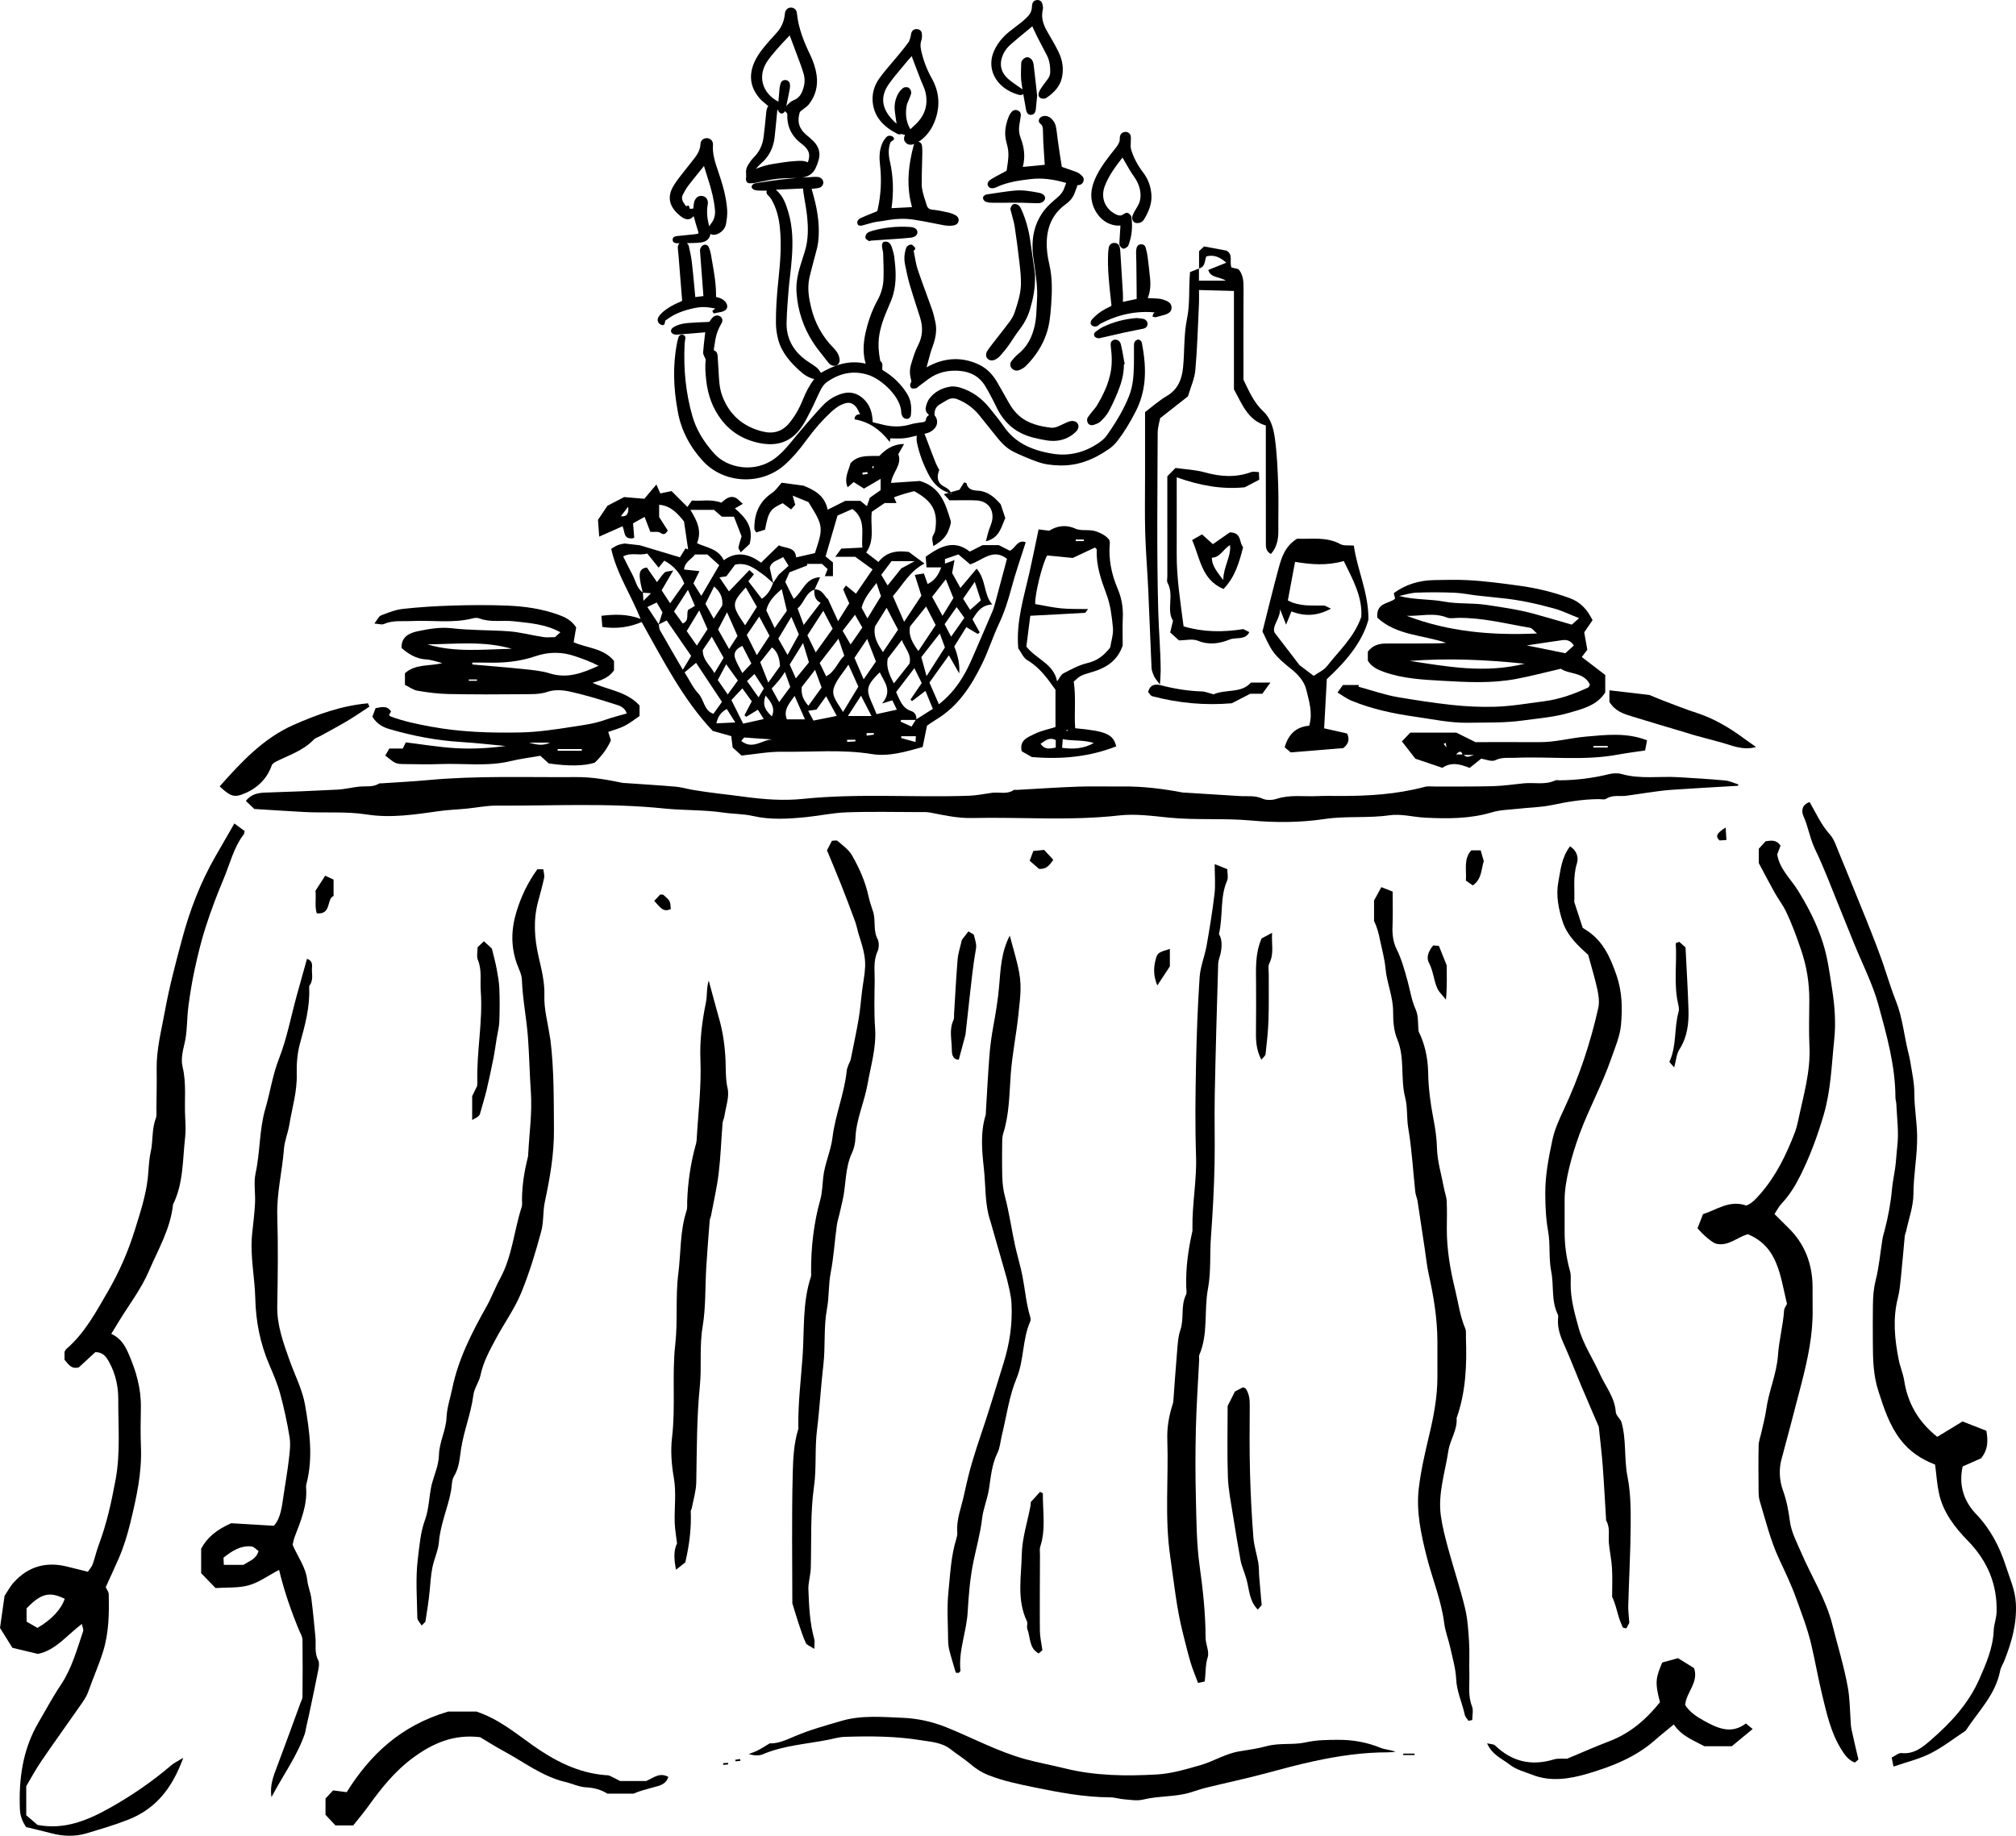 <?xml version="1.0" encoding="UTF-8"?>
<svg id="Layer_2" data-name="Layer 2" xmlns="http://www.w3.org/2000/svg" viewBox="0 0 360.855 328.621">
  <g id="Layer_1-2" data-name="Layer 1">
    <g>
      <path d="m111.43,94.214c.438.81.091,2.236,1.661,2.165.231-.01.457-.138.433-.131-.076-.944-.142-1.743-.209-2.568.809-.451,1.47-.82,2.067-1.153.4,1.047.725,1.893,1.025,2.681.708.05,1.405-.106,1.795.17.719.51.966.102,1.331-.397-.531-.833-1.071-1.681-1.549-2.431v-2.196c2.023.182,3.228,1.446,4.45,2.997.231,1.568.486,3.291.741,5.015-.159-.068-.318-.136-.478-.203-.395.638-.788,1.276-.991,1.604-2.49-.749-4.571-1.375-7.163-2.155-.54-.062-1.626-.187-2.768-.318-.34.08-.798.137-1.214.301-.409.161-.776.431-1.158.651.982,4.447,3.49,8.136,5.259,12.536-2.542-.925-4.715-.806-7.013-.548.068.812.121,1.43.169,2.005,2.585.378,4.899.027,7.037-.89,3.885,6.912,7.421,13.898,12.723,19.497,1.257.353,2.308.648,3.315.931.097.792.174,1.428.248,2.031.542.491,1.02.924,1.593,1.443,2.436-.243,4.851-.713,7.258-.678,5.354.078,10.709-.46,16.074.415,3.016.492,6.056-.419,9.086-1.271.251-1.228.488-2.393.777-3.809.423-.286,1.018-.728,1.649-1.107,3.932-2.361,6.294-6.036,8.23-10.009,1.128-2.313,1.903-4.796,3.001-7.125.988-2.095,1.668-4.26,2.263-6.488.724-2.714,1.664-5.371,2.53-8.112-1.464-.566-1.881,1.119-2.837,1.524-.713-.36-1.372-.693-1.986-1.004h-2.902c-.74.374-1.479.746-2.292,1.157-2.857-2.258-5.351-.892-7.888.913.044.576.09,1.195.145,1.909h2.632c-.446,1.2-1.035,2.287-2.43,2.988-.25-.703-.45-1.266-.673-1.894-.486.076-.919.144-1.626.255.416,1.314.77,2.431,1.179,3.721-.896,1.356-1.914,2.894-3.09,4.674-.71-1.626-1.358-3.11-2.012-4.607,1.825-2.042,2.975-4.436,5.662-5.822-1.214-.895-2.16-1.594-2.815-2.077-2.363-.322-4.107.12-5.431,1.797-.823-.635-1.507-1.162-2.196-1.693,1.651-2.303.677-4.95,1.012-7.292.783-.532,1.468-.997,2.306-1.566h2.11c-.148-.334-.252-.564-.458-1.028.607-.207,1.18-.419,1.764-.595.612-.185,1.234-.336,1.853-.502,3.306,1.788,4.302,3.626,3.764,7.044-.069.442-.436.837-.506,1.279-.063.403.087.84.178,1.516,1.393-.829,2.337-1.666,2.771-2.971.172-.517.461-1.135.321-1.593-.9-2.937-1.738-5.968-5.5-7.097-1.534.103-3.348.225-5.156.346.161-1.819,2.041-3.235,1.29-5.142.339-.597.631-1.112,1.033-1.821-2.091.017-3.359,1.035-4.428,2.137-1.922.04-3.765-.238-5.15,1.287-.371,1.397-1.209,2.741-.521,4.324.368-.325.72-.635,1.07-.945.589.375,1.179.751,1.853,1.179,1.015-.595,1.952-1.144,2.976-1.744v2.02c-.642.451-1.319.929-1.931,1.359-.189.553-.345,1.008-.516,1.509-.482-.389-.85-.686-1.187-.958h-2.684c-1.124.566-2.09,1.052-3.161,1.591-.535-2.673-2.59-3.595-4.326-4.308-1.562-.207-2.738-.364-3.919-.521-.509.555-1.018,1.364-1.741,1.854-2.3,1.557-3.163,3.749-3.133,6.405.001.157.159.313.335.637.534-.168,1.104-.347,1.578-.497.613-3.245.924-3.706,3.168-4.737.455.341.955.716,1.491,1.119.274-.307.52-.581.744-.833-.128-.46-.235-.847-.456-1.643,1.223.502,2.131.875,2.818,1.157,2.677,4.288,2.702,4.494,1.164,9.134-1.056.241-2.184.498-3.365.768-.14-1.89-1.771-1.55-3.09-2.159-1.028,1.003-2.11,2.059-3.184,3.106-2.067-1.52-4.316-2.171-6.676-.44-.992-2.094-3.115-2.242-4.79-3.05.941-2.303-.087-4.14-1.188-5.962l.038.035-.035-.035h4.227c.44.381.867.749,1.405,1.214h2.164c.487,1.255.946,2.44,1.364,3.516-.219.753-.435,1.358-.552,1.981-.037.197.192.443.406.89.697-.654,1.278-1.198,1.587-1.488.797-3.078-.798-4.786-2.634-6.377.436-.251.798-.46,1.418-.818-.583-.488-.928-.951-1.383-1.123-1.098-.415-1.865.423-2.458.911-1.877-.678-3.562-.238-5.269-.383-.286.408-.546.779-.806,1.15-.021-.021-.042-.042-.063-.063l.062.064c-.896-.895-1.791-1.79-2.841-2.84-.57.118-1.335.276-2.018.417-.262-.602-.483-1.111-.694-1.596-.914,1.082-1.69,2.001-2.157,2.553-1.592-.132-2.68-.223-3.62-.301-1.147.598-2.132,1.112-2.986,1.557-.611.909-1.128,1.678-1.694,2.52.062.866.129,1.776.217,3.001,1.568-.695,2.866-1.271,4.174-1.85Zm42.981-9.251c-.016-.119-.031-.238-.046-.357.298-.035.597-.069.895-.104.014.113.027.225.04.338-.296.041-.593.082-.889.123Zm1.895-1.096c-.065-.068-.155-.127-.187-.209-.018-.046.062-.128.097-.194.067.003.136.006.204.01-.039.131-.076.262-.114.393Zm-43.104,19.006c-.57-1.046-1.083-2.123-1.657-3.26,1.426-.799,2.859-.083,4.305-.533.665.825,1.289,1.599,2.044,2.534.3-.371.611-.758,1.009-1.25,1.632.852,2.82,2.18,3.578,4.078-.761,1.069-1.562,2.193-2.53,3.552-.586-.895-1.056-1.614-1.521-2.325.635-1.084,1.233-2.104,2.078-3.545-.822.182-1.31.145-1.545.371-.525.506-.925,1.143-1.363,1.711-.573-.829-1.191-1.721-1.805-2.608-1.392.154-1.361,1.136-1.245,2.089.097.794.317,1.573.488,2.358-1.089-.777-1.251-2.1-1.836-3.172Zm33.682,5.029c-1.011,1.325-1.935,2.537-3.028,3.973-.402-1.094-.716-1.947-1.09-2.966,1.192-.958,1.373-2.747,2.993-3.353-.028.943.065,1.837,1.125,2.347Zm6.061,9.864c.76-1.131,1.419-2.111,2.278-3.389.646,1.664,1.138,2.93,1.568,4.041-.805,1.167-1.428,2.07-2.199,3.187-.608-1.418-1.126-2.624-1.647-3.839Zm3.049,10.406h-4.217c.829-1.285,1.491-2.312,2.343-3.632.69,1.339,1.252,2.426,1.874,3.632Zm-3.738-12.797c-.54-.928-.984-1.691-1.427-2.449.733-.953,1.395-1.812,2.212-2.874.476.829.875,1.525,1.312,2.288-.666.963-1.322,1.912-2.098,3.035Zm-1.131,2.013c-1.212,1.11-1.574,2.788-3.246,3.688-.396-.82-.74-1.529-1.158-2.391,1.073-1.389,2.127-2.754,3.358-4.348.419,1.223.714,2.081,1.046,3.051Zm-5.231,2.522c.474,1.282.806,2.182,1.169,3.163-.756,1.045-1.485,2.055-2.364,3.272-.913-1.052-1.312-1.986-1.198-3.347.651-.841,1.406-1.814,2.394-3.088Zm-3.441,1.531c-.396-.895-.76-1.715-1.1-2.48.679-1.091,1.344-2.161,2.392-3.848.487,1.603.796,2.616,1.054,3.464-.864,1.055-1.543,1.884-2.346,2.864Zm3.557-4.654c-.478-.978-.956-1.96-1.49-3.058.883-1.363,1.774-2.741,2.848-4.398.688,1.323,1.188,2.284,1.676,3.22-1.01,1.41-2.013,2.81-3.033,4.236Zm-3.02-3.221c-.619,1.125-1.231,2.238-2.022,3.675-.637-1.118-1.109-1.949-1.656-2.911.722-1.205,1.42-2.371,2.334-3.897.552,1.285.938,2.185,1.345,3.133Zm-13.012,5.343c.813,1.127,1.433,1.985,2.095,2.902-.586.808-1.182,1.63-1.814,2.504-.611-.884-1.119-1.619-1.78-2.578.439-.83.898-1.694,1.5-2.828Zm-2.099,1.587c-.786-1.437-2.115-2.334-2.085-4.127.462-.687.972-1.445,1.609-2.394.689,1.227,1.354,2.407,2.125,3.781-.595.989-1.065,1.771-1.649,2.741Zm5.005-4.878c.542,1.065,1.024,2.012,1.606,3.154-.451.479-.94.997-1.617,1.715-.49-.987-1.032-1.812-1.312-2.718-.266-.86.124-1.607,1.323-2.151Zm-.002,7.602c.576.797,1.09,1.508,1.68,2.325-.442.846-.874,1.671-1.307,2.497.106.092.213.185.319.277.646-.395,1.293-.79,2.082-1.272.341.542.661,1.052,1.05,1.669-1.232.277-2.38.535-3.682.827-.789-1.579-1.434-2.871-2.109-4.224.677-.723,1.309-1.397,1.967-2.099Zm2.893,1.612c-.667-.944-1.299-1.838-2.061-2.915.428-.403.848-.799,1.334-1.258.657,1.005,1.194,1.828,1.688,2.583-.351.581-.626,1.037-.961,1.591Zm.301-6.284c.667-.844,1.345-1.701,2.097-2.651,1.025.756,1.358,1.918,1.449,3.353-.636.89-1.31,1.834-2.107,2.951-.542-1.377-.974-2.474-1.438-3.652Zm2.588-6.119c-.529-1.117-.998-2.104-1.494-3.151.332-1.517,1.311-2.594,2.759-3.814.34,1.428.633,2.661.918,3.862-.772,1.098-1.452,2.063-2.183,3.102Zm-.919,1.387c-.696,1.059-1.38,2.099-2.278,3.465-.698-1.398-1.238-2.48-1.8-3.607.716-1.056,1.374-2.027,2.232-3.295.688,1.279,1.263,2.35,1.846,3.437Zm-4.37-1.88c-2.441-3.566-2.48-3.905.112-6.776.729,1.272,1.312,2.29,1.992,3.477-.665,1.042-1.361,2.134-2.104,3.299Zm-1.36,1.909c-.371.573-.836,1.291-1.513,2.334-.74-1.315-1.307-2.321-1.966-3.492.441-.851.896-1.729,1.601-3.086.756,1.708,1.271,2.873,1.878,4.245Zm-2.738-5.444c-.438.673-.926,1.421-1.531,2.35-.522-.939-.997-1.792-1.479-2.659.538-1.073,1.021-2.037,1.556-3.104,1.024.903,1.62,1.931,1.455,3.413Zm-2.634,4.229c-.646.991-1.145,1.756-1.915,2.938-.694-.995-1.204-1.726-1.813-2.6.673-1.109,1.365-2.251,2.246-3.702.583,1.323,1.054,2.391,1.482,3.365Zm-3.479-3.45c-.341.759.278,1.934-.962,2.431-.479-.662-.981-1.357-1.556-2.152.734-1.143,1.458-2.269,2.491-3.877.536,1.231.854,1.962,1.254,2.878-.462.271-.82.481-1.228.72Zm-8.088-3.081c.344.022.696.045,1.456.094-.544.544-.816.817-1.363,1.364-.049-.763-.071-1.115-.093-1.458Zm2.477,1.756c.295.505.684,1.172,1.022,1.752-.252.8-.46,1.463-.667,2.123-.613-.925-1.229-1.853-2.034-3.069.561-.27,1.046-.503,1.679-.807Zm.579,4.958c-.165-.291-.144-.688-.204-1.039.398-.199.802-.401,1.407-.704,1.433,2.074,2.867,4.152,4.379,6.342-.46.767-.921,1.535-1.492,2.485-1.449-2.499-2.788-4.781-4.09-7.084Zm6.875,11.341c-.981-1.036-1.599-2.418-2.467-3.792.624-.519,1.277-1.062,2.055-1.708,1.517,2.287,3.083,4.648,4.636,6.989-.499.696-.976,1.36-1.53,2.135-1.72-.57-1.652-2.524-2.693-3.624Zm3.217,5.334c.267-1.085.633-1.877,1.865-2.577.533.845.972,1.542,1.522,2.414-1.101.053-2.099.101-3.388.163Zm4.46,3.149c.282-.338.402-.482.517-.618,1.708.122,3.403.244,5.1.365-1.817-.05-3.562,1.938-5.616.253Zm5.483-4.396c-1.025-.967-1.812-1.874-1.129-3.719,1.113,1.3,1.729,2.26,1.129,3.719Zm1.294-2.555c-.496-.902-.893-1.624-1.337-2.432.552-.615.996-1.072,1.394-1.566.325-.402.596-.848.978-1.401.335.942.635,1.783.959,2.692-.74,1.005-1.271,1.726-1.993,2.707Zm1.383,3.084c-.644-1.642.341-2.742,1.391-4.196.66,1.502,1.223,2.779,1.846,4.196h-3.236Zm4.76.221c-.361-.672-.621-1.154-.942-1.75.485-.071.927-.136,1.486-.219.49-.679,1.028-1.424,1.722-2.385.653,1.207,1.22,2.251,1.909,3.522-1.455.29-2.83.564-4.175.831Zm3.647-5.844c.447-1.419,1.6-2.616,2.614-4.178.636,1.411,1.186,2.63,1.779,3.948-.819,1.353-1.693,2.795-2.747,4.534-.862-1.527-2.131-2.77-1.646-4.304Zm2.394,9.663c-.007-.126-.014-.252-.021-.378h1.495c.004.092.007.184.011.276l-1.485.102Zm3.479-1.117c.001-.157.003-.314.004-.471h1.273c.008.092.016.184.024.276-.435.065-.868.13-1.302.195Zm1.78-3.854c-1.598-4.07-2.613-4.418.574-7.489.746,1.696,2.369,3.229.42,5.583.864-.27,1.227-.383,1.821-.569.297.607.53,1.085.817,1.672-1.243.275-2.457.543-3.633.802Zm6.977,4.988c-.901-.246-1.721-.469-2.539-.692l-.041-.345h2.634c-.018.352-.03.597-.054,1.036Zm-2.658-3.64c.013-.103.026-.205.04-.308h2.644c-.224.36-.45.725-.741,1.195-.698-.319-1.32-.603-1.942-.888Zm2.801-.428c.048-.698-.282-1.268-.895-1.466-1.666-.536-2.053-1.97-2.729-3.403,1.08-1.414,2.135-2.796,3.268-4.279.486.979.887,1.785,1.32,2.658-.643.944-1.327,1.951-2.012,2.958l.267.286c.749-.569,1.497-1.138,2.41-1.832.437,1.06.847,2.055,1.324,3.214-1.011.638-1.982,1.251-2.954,1.865Zm8.594-18.164c-.7.998-1.41,2.009-2.37,3.379-.531-1.022-.816-1.572-1.163-2.239.646-.919,1.321-1.881,2.149-3.06.499.692.894,1.24,1.384,1.92Zm-.223-3.419c.632-.915,1.251-1.813,2.089-3.027.416,1.278.697,2.142,1.084,3.333-.541.479-1.146,1.014-1.92,1.698-.459-.734-.82-1.312-1.253-2.004Zm-3.26,8.719c-.964,1.506-2.044,3.197-3.286,5.138-.358-1.303-.664-2.412-.937-3.404,1.198-1.533,2.22-2.839,3.307-4.23.32.873.571,1.556.916,2.495Zm.012-15.817c.724-.25,1.484-.514,2.405-.833.638.539,1.341,1.132,2.108,1.78,2.147-.661,4.081-2.986,6.582-.986-.657,2.467-1.329,5.009-2.014,7.547-.167.619-.326,1.248-.575,1.835-1.222,2.877-2.466,5.745-3.717,8.609-1.32,3.024-3.001,5.796-5.874,8.042-.55-1.258-1.081-2.474-1.699-3.889,1.092-1.526,2.26-3.158,3.484-4.869.647,1.132,1.178,2.058,1.851,3.236q.183-2.175-.89-4.818c.699-1.123,1.415-2.273,2.16-3.469.758.452,1.409.841,2.06,1.229l.331-.294c-.413-.746-.826-1.491-1.291-2.329.811-1.309,1.579-2.55,3.544-2.671-1.581-1.793-1.053-4.376-2.801-6.4-1.012,1.204-1.874,2.231-2.899,3.453-.583-1.053-1.053-1.9-1.486-2.681.132-.703.254-1.358.431-2.307-.772.286-1.248.462-1.71.632v-.819Zm.152,3.622c.479,1.187.875,2.164,1.357,3.36-.53.864-1.167,1.901-1.95,3.177-.673-1.231-1.238-2.266-1.859-3.403.768-.982,1.564-2,2.452-3.135Zm-6.404,8.442c.899-1.117,1.797-2.231,2.876-3.571.641,1.242,1.128,2.188,1.709,3.314-.955,1.438-1.96,2.951-3.095,4.658-1.056-1.471-1.817-2.74-1.49-4.4Zm-.1,6.66c-.85,1.076-1.739,2.203-2.79,3.533-.833-1.576-1.406-2.865-1.109-4.449.913-1.19,1.697-2.213,2.537-3.309.514,1.461,1.777,2.533,1.362,4.225Zm-2.048-6.08c-.96,1.423-1.824,2.703-2.706,4.01-.879-1.335-1.761-2.679-1.422-4.585.591-.949,1.265-2.031,2.083-3.346.726,1.391,1.389,2.662,2.045,3.921Zm-1.167-12.266h4.138c-1.102.597-1.742.944-2.392,1.296-.734.917-1.477,1.842-2.443,3.049-.527-.878-.807-1.344-1.142-1.901.628-.834,1.287-1.71,1.839-2.444Zm-1.887,6.258c-.772,1.269-1.528,2.51-2.428,3.987-.4-.735-.708-1.297-1.04-1.906.431-1.746,1.595-3.017,2.662-4.435.299.874.56,1.636.806,2.355Zm-13.177-5.507c-.028-.089-.058-.177-.086-.265h2.699c.26.237.6.547,1.013.924-.16.407-.315.8-.503,1.275h1.455v-2.454c-.388-.32-.879-.726-1.316-1.087.696-2.385,1.409-4.826,2.135-7.31.904-.399,1.736-.766,2.662-1.173,2.502,1.835,1.563,4.414,1.781,6.907-1.274.063-2.466.123-3.772.188-.268.363-.575.779-1.078,1.461h3.572c1.085.787,2.046,1.483,3.108,2.254-.995,1.458-1.92,2.811-2.969,4.348-.616-.502-1.156-.942-1.794-1.461-.223.348-.51.609-.46.749.273.756.629,1.482,1.054,2.435-.562.896-1.244,1.983-2.004,3.193-.561-1.224-1.085-2.366-1.813-3.955-.545-.334-.925-1.752-2.381-1.732.312-.694.625-1.389.978-2.171-2.663.088-3.099,2.633-4.736,3.874-.499-1.006-.974-1.967-1.504-3.037.275-.626.565-1.286.755-1.718,1.196-.464,2.201-.853,3.205-1.243Zm-4.335-1.49c.295.471.57.911.979,1.565-.67.599-1.38,1.234-1.761,1.574-.479.699-.747,1.091-1.009,1.474-.197-.868-.395-1.737-.604-2.658.229-1.185,1.383-1.312,2.394-1.954Zm-10.165,3.446c.533-.711,1.079-1.438,1.565-2.085,2.132-.472,3.508.708,4.927,1.7.664.465,1.244,1.051,1.859,1.586-.372,1.153-.979,2.135-2.004,2.828-.806-1.05-1.593-2.076-2.409-3.139.268-.336.595-.745.999-1.253-.24-.22-.445-.407-.815-.746-1.238,1.289-2.424,2.523-3.661,3.812-.449-.662-1.037-1.53-1.702-2.51.52-.081.883-.137,1.241-.193Zm-5.627-3.905h2.227c.625.565,1.312,1.187,2.126,1.922-1.112,1.902-2.124,3.633-3.21,5.488-.471-.747-.907-1.44-1.41-2.238.331-.672.686-1.392,1.079-2.191-.906-.095-1.794-.188-2.767-.29.176-1.463,1.409-1.846,1.955-2.691Zm-11.951-8.549c.137,1.152-.188,1.846-1.311,1.708.438-.569.874-1.139,1.311-1.708Zm-1.419,1.785v0c-.029.054-.043.08-.054.099.011-.02.024-.046.054-.099-.058.029-.087.044-.106.054.022-.011.061-.031.106-.054Z" stroke-width="0"/>
      <path d="m111.017,92.493c-.029.054-.043.08-.054.099" stroke-width="0"/>
      <path d="m311.136,140.41c-.783-.24-1.554-.622-2.353-.696-2.792-.256-5.594-.424-8.394-.59-3.364-.2-6.767.389-10.104-.557-.7-.199-1.544-.166-2.26.01-2.904.713-5.841,1.083-8.826,1.108-.284.002-.611-.082-.847.028-1.801.837-3.715.327-5.567.509-1.85.181-3.698.461-5.552.512-3.41.093-6.825.049-10.238.066-.663.003-1.361-.106-1.984.06-4.998,1.332-10.099,1.645-15.237,1.627-1.327-.005-2.656-.033-3.98.027-2.425.11-4.871-.295-7.274.483-.771.25-1.814.3-2.521-.023-1.381-.632-2.768-.383-4.153-.473-3.271-.214-6.544-.412-9.815-.616-.095-.006-.192.009-.284-.008-3.579-.679-7.179-1.128-10.831-1.09-2.654.028-5.312-.063-7.963.031-3.654.13-7.304.384-10.956.584-.188.01-.427-.058-.559.032-1.211.826-2.581.312-3.865.487-1.376.187-2.748.476-4.129.525-9.904.348-19.82-.458-29.729.565-3.412.352-6.9.104-10.39-.369-3.12-.423-6.272-.717-9.388-1.255-.998-.172-1.981-.477-2.985-.563-2.981-.256-5.971-.434-8.956-.643-.188-.013-.38-.001-.562-.039-2.729-.567-5.467-1.056-8.271-1.034-8.868.071-17.744-.285-26.6.541-2.794.261-5.601.393-8.402.583-.095.006-.212-.027-.28.017-1.106.708-2.355.447-3.555.564-1.287.125-2.557.467-3.844.534-4.317.227-8.639.402-12.96.534-1.377.042-2.592.297-3.514,1.492.482.459.958.912,1.518,1.445,2.927.178,5.911.375,8.897.539,3.747.206,7.487-.141,11.258.45,4.288.673,8.657-.003,12.924-.61,1.675-.238,3.333-.281,4.994-.449,1.757-.178,3.512-.542,5.267-.532,10.005.055,20.019-.518,30.012.514,3.539.365,7.142.215,10.649.738,1.752.261,3.531.208,5.252.605,3.172.731,6.399.512,9.553.197,2.377-.238,4.765-.764,7.154-.851,4.354-.159,8.72-.051,13.081-.045.657.001,1.331-.035,1.97.09,2.459.482,4.912,1.029,7.435.971,8.772-.201,17.555.534,26.324-.458,2.964-.335,5.973.089,8.971.388,4.858.484,9.754.066,14.658.515,4.35.399,8.794.391,13.234-.275,3.773-.566,7.681-.107,11.516-.658,2.134-.307,4.276.318,6.408.425,4.009.202,8.031.221,11.97-.959,1.489-.447,3.113-.46,4.68-.636,2.036-.229,4.112-.251,6.104-.674,2.74-.581,5.476-1.022,8.275-1.051.474-.005,1.062.152,1.4-.068,1.14-.742,2.384-.383,3.575-.532,1.192-.149,2.377-.36,3.567-.519,1.471-.197,2.939-.436,4.417-.538,4.014-.277,8.031-.492,12.048-.731.005-.085.01-.17.015-.255Z" stroke-width="0"/>
      <path d="m40.006,157.386c1.145-2.703,1.801-5.635,3.626-8.033.089-.117.086-.303.158-.584-.545-.403-1.116-.826-1.836-1.358-1.207,2.095-2.312,4.002-3.408,5.914-2.671,4.657-4.574,9.626-5.96,14.799-1.143,4.264-2.278,8.526-3.069,12.879-.629,3.458-1.535,6.863-1.477,10.421.039,2.369-.021,4.739-.045,7.108-.006.563.089,1.181-.104,1.679-.755,1.943-.468,4.029-.919,6.022-.343,1.516-.345,3.129-.521,4.687-.357,3.169-1.346,6.125-2.267,9.11-1.191,3.865-2.788,7.565-4.826,11.084-2.155,3.721-4.173,7.517-7.495,10.388-.134.116-.202.309-.316.491v1.418c.668.743,1.189,1.764,2.575,1.355.979-.903,2.011-1.853,2.949-2.718,1.421.015,1.944.852,2.467,1.794,1.154,2.081,1.641,4.37,1.631,6.663-.022,4.785.406,9.568-.477,14.364-.737,4.001-1.596,7.927-3.033,11.731-.42,1.111-.661,2.29-1.066,3.408-.175.483-.559.891-.863,1.358-1.286-.32-2.447-.6-3.604-.899-3.773-.973-7.031-.107-9.658,2.796-.676.747-1.151,1.674-1.652,2.419-.29,2.044-.563,3.971-.814,5.741.814,1.303,1.498,2.397,2.227,3.561,1.501.358,3.016.719,4.568,1.089,3.211-.681,5.169-3.354,7.858-5.366.119.622.323,1.005.228,1.287-1.12,3.309-2.029,6.694-4.021,9.663-1.441,2.148-2.658,4.448-3.97,6.683-2.836,4.83-3.556,10.121-3.327,15.597.05,1.197.524,2.308,1.117,3.13,1.63.4,3.055.727,4.468,1.101,2.129.564,4.298.641,6.377.013,2.453-.741,4.911-1.453,7.324-2.393,5.101-1.987,7.979-5.715,9.958-11.123-1.005.619-1.642.907-2.152,1.343-3.405,2.91-7.062,5.419-10.979,7.62-4.075,2.291-8.197,3.963-12.962,3.052-.709-.607-1.426-1.222-2.017-1.728v-5.211c.865-1.448,1.696-3.009,2.686-4.461,2.196-3.221,4.485-6.378,6.707-9.581.631-.91,1.344-1.827,1.701-2.852.845-2.423,1.903-4.755,2.665-7.226,1.051-3.409,1.084-6.809,1.002-10.265-.011-.42-.354-.832-.532-1.226.772-1.707,1.537-3.366,2.273-5.036.93-2.106,1.596-4.3,2.139-6.534,1.076-4.427,2.072-8.859,1.89-13.472-.095-2.366-.059-4.739-.014-7.108.065-3.41-.854-6.565-2.206-9.657-.652-1.49-1.421-2.785-3.091-3.549.483-.795.91-1.497,1.338-2.198,1.832-3.005,4.035-5.852,5.402-9.056,1.65-3.864,3.87-7.58,4.311-11.901,1.873-3.775,1.704-7.924,2.161-11.953.138-1.217.081-2.465.014-3.693-.164-2.99.26-5.99-.462-8.985-.311-1.288-.013-2.723.335-4.137.529-2.149.411-4.45.7-6.669.298-2.285.671-4.567,1.164-6.817.55-2.51,1.156-5.019,1.947-7.461.934-2.881,1.997-5.729,3.178-8.518ZM6.705,291.414c-.595-.342-1.273-.731-1.947-1.119v-2.376c2.554-2.66,4.095-3.073,6.83-1.712-.648,1.914-2.391,3.756-4.883,5.206Z" stroke-width="0"/>
      <path d="m331.23,307.629c-.122-1.858-.14-3.693-.476-5.568-.685-3.815-1.835-7.49-2.773-11.227-1.155-4.595-3.731-8.593-5.572-12.901-.797-1.864-1.776-3.629-2.041-5.711-.231-1.819-.59-3.664-1.214-5.381-.681-1.872-.742-3.871-.288-5.553,1.221-4.521,2.409-9.051,3.579-13.586,1.138-4.409,2.097-8.848,2.007-13.444-.026-1.327.008-2.654-.01-3.981-.055-4.089-1.405-7.642-4.378-10.521-.815-.791-1.61-1.604-2.433-2.425.409-.62.738-1.303,1.233-1.831,1.42-1.512,2.483-3.232,3.404-5.083,1.729-3.476,3.048-7.053,4.152-10.805,1.31-4.45,1.417-8.966,1.894-13.454.313-2.943.115-5.952-.358-8.967-.446-2.838-.771-5.599-1.662-8.402-1.081-3.404-2.633-6.416-4.486-9.402-1.298-2.089-3.276-3.818-3.694-6.431.21-.559.424-1.127.591-1.571-.807-1.178-1.751-.881-2.661-.794-.478.524-.914,1.002-1.232,1.35v2.554c1.004,1.878,1.889,3.593,2.831,5.276.635,1.134,1.444,2.177,2.012,3.34,1.088,2.233,1.921,4.56,2.728,6.924,1.019,2.985,1.483,5.92,1.476,9.005-.008,2.749-.111,5.504.023,8.246.224,4.535-1.075,8.813-1.986,13.161-.169.806-.37,1.616-.666,2.382-1.512,3.909-3.308,7.631-6.108,10.855-.826.951-1.563,1.751-2.532,2.124-3.062-1.055-5.276.767-7.757,1.537-.375.964-.702,1.805-.983,2.53,1.185,1.384,2.745,2.651,3.401,2.787,2.131.441,3.661-1.138,5.58-1.729,5.435,2.226,5.799,7.397,7.033,12.487-.157.337-.493.743-.521,1.169-.177,2.692-.905,5.323-1.088,7.98-.233,3.382-1.654,6.435-2.105,9.729-.187,1.365-.562,2.704-.854,4.055-.175.806-.489,1.609-.508,2.418-.062,2.748-.029,5.497-.007,8.246.005.554.04,1.132.199,1.657,1.064,3.512,1.919,7.091,3.486,10.44,1.082,2.311,2.186,4.625,3.047,7.021.959,2.671,1.989,5.307,2.661,8.11.729,3.044,1.244,6.128,1.985,9.162.808,3.307,1.525,6.653,3.343,9.621.639,1.043,1.283,2.024,2.502,2.496.364-.312.648-.557.646-.554-.467-2.009-.883-3.693-1.239-5.39-.133-.634-.137-1.296-.18-1.947Z" stroke-width="0"/>
      <path d="m360.832,287.044c-.121-2.401-1.082-4.481-1.781-6.659-1.11-3.459-2.74-6.635-5.313-9.321-2.236-2.334-3.172-5.186-2.429-8.553,1.164-.513,2.329-1.027,3.285-1.449,1.265-1.559,1.277-3.098.958-4.935-1.403-.549-2.837-1.111-4.265-1.669-1.591.967-3.056,1.857-4.526,2.75-3.242-2.546-5.271-5.871-5.916-10.05-.194-1.261-.729-2.466-.979-3.722-.731-3.68-1.105-7.365-.155-11.087.319-1.25.426-2.56.56-3.849.249-2.411.442-4.827.674-7.24.025-.268.17-.522.227-.79.475-2.25,1.315-4.499,1.324-6.752.015-3.488.712-6.911.663-10.376-.035-2.513-.498-5.022-.497-7.533.002-1.99-.433-3.88-.738-5.806-.1-.633-.271-1.255-.419-1.879-.7-2.948-.986-5.982-2.111-8.846-.663-1.687-1.248-3.426-1.798-5.146-1.065-3.335-2.372-6.563-3.665-9.804-.341-.854-.692-1.704-1.038-2.555-1.243-3.054-2.468-6.116-3.739-9.158-.464-1.11-.832-2.36-1.606-3.219-1.557-1.728-2.475-3.809-3.632-5.817-1.395.453-1.515,1.619-1.108,2.518.877,1.938,1.163,4.044,2.102,5.979,1.638,3.376,2.935,6.917,4.362,10.394.874,2.129,1.724,4.268,2.588,6.402,1.484,3.667,3.334,7.234,4.371,11.024,1.48,5.414,3.032,10.872,3.043,16.581.001.366.141.73.156,1.097.107,2.532.476,5.098.181,7.584-.152,1.284-.2,2.59-.378,3.875-.177,1.28-.462,2.549-.577,3.834-.223,2.492-.683,4.935-1.309,7.353-.138.532-.31,1.059-.396,1.6-.399,2.463-.606,4.972-1.217,7.38-.378,1.488-.469,2.941-.491,4.428-.033,2.179-.024,4.359-.014,6.539.014,2.983.036,5.893.994,8.853,1,3.087,1.93,6.044,3.951,8.692,1.665,2.182,3.731,3.499,6.201,4.473.239,1.839.339,3.528.697,5.159.744,3.39,2.806,6.053,5.158,8.465,3.492,3.582,5.307,7.8,5.148,12.807-.035,1.093-.471,2.172-.515,3.266-.124,3.13-1.354,5.926-2.576,8.705-1.926,4.384-5.126,7.835-8.685,10.914-1.428,1.235-2.984,2.565-5.217,2.319-.541-.06-1.149.498-1.784.8.101.501.187.927.327,1.621,2.344-.813,4.608-1.345,6.626-2.365,2.216-1.12,4.204-2.69,6.292-4.063,2.247-3.458,5.343-6.422,6.165-10.711.118-.619.503-1.185.742-1.785,1.314-3.296,2.266-6.623,2.08-10.272Z" stroke-width="0"/>
      <path d="m67.225,126.769c-.189.508-.403,1.081-.574,1.539.801,1.256,1.842,1.855,3.031,2.201,4.18,1.22,8.428,2.047,12.787,2.313,2.687.164,5.364.476,8.047.721-3,.401-6.003.561-8.985.386-3.007-.176-5.993-.685-8.897-1.037-.222.454-.342.699-.539,1.104h-2.411c-.297.516-.516.896-.722,1.254,1.85,1.493,1.85,1.512,3.591,1.531,2.084.022,4.171.075,6.253-.005,4.218-.163,8.465.478,12.656-.542,1.691-.411,3.432-.621,5.254-.94.431.391.99.9,1.511,1.372q5.356.766,8.219-.13,2.04-1.962,2.902-4.022c-.155-.482-.302-.937-.479-1.489,1.111-.404,2.104-.653,2.986-1.115.97-.507,1.838-1.209,2.62-1.738v-1.878c-2.31-2.536-5.578-2.747-8.413-4.057,1.561-.454,2.965-.932,3.845-2.251v-1.674c-1.904-2.315-4.821-2.275-7.227-3.343.16-.947.324-1.911.451-2.66-.887-1.309-1.946-1.816-3.119-2.243-2.994-1.092-6.106-1.529-9.25-1.655-3.216-.129-6.443-.108-9.662-.012-2.991.089-5.986.271-8.96.597-1.345.147-2.667.676-3.943,1.174-.414.161-.652.773-1.188,1.455.805.056,1.321.249,1.681.089,1.619-.722,3.315-.457,4.988-.542,3.655-.185,7.346.453,10.971-.485.355-.092.797-.121,1.127.006,2.005.772,4.101.295,6.139.518,2.839.31,5.722.5,8.389,1.968-.364.333-.701.641-.954.874-.816,0-1.492.085-2.14-.016-2.097-.324-4.17-.898-6.274-1.039-3.365-.226-6.738-.146-10.112-.54-1.992-.233-4.112.121-6.101.551-1.399.303-2.929.937-2.845,2.995,1.258,1.078,2.61,1.942,4.406,2.043.971.054,1.923.423,2.885.651-2.276.606-4.737.082-6.689,1.817v2.084c.757.367,1.464.916,2.241,1.048,1.832.311,3.694.552,5.549.589,4.452.089,8.906.078,13.358.034,1.479-.014,2.938.063,4.442-.445,1.188-.402,2.674-.306,3.938-.026,2.686.594,5.332,1.394,7.953,2.238.797.256,1.811.445,2.228,1.676-1.355.398-2.694.726-3.985,1.185-1.847.656-3.748.894-5.674,1.194-3.126.487-6.245.962-9.403,1.024-5.339.104-10.647-.054-15.945-1.03-2.464-.454-4.872-.946-7.211-1.81-.136-.05-.233-.203-.331-.292.13-.235.252-.454.352-.634-.723-1.09-1.662-.784-2.764-.582Zm9.276-11.422c5.049-.042,10.123-.664,15.108.798-5.051.083-10.125.708-15.108-.798Zm8.876,6.524h-1.467c0-.081-.001-.161-.002-.242h1.469v.242Zm13.037-1.322c-1.485-.461-3.083-.605-4.644-.769-3.059-.321-6.126-.555-9.19-.825-.027-.113-.056-.226-.083-.339.93,0,1.86-.022,2.789.004,2.907.081,5.762-.195,8.532-1.142,2.36-.807,4.731-.829,7.099-.014,1.419.488,2.836.983,4.22,1.716-2.827,1.297-5.574,2.349-8.723,1.37Zm5.727,13.548c0,.099.001.197.001.296h-4.323c0-.099-.001-.197-.001-.296h4.323Zm-5.69-1.154c-1.537.699-2.595.27-3.753,0h3.753Z" stroke-width="0"/>
      <path d="m56.459,293.043c-.225-2.314-.431-4.632-.734-6.936-.143-1.086-.604-2.133-.727-3.219-.268-2.381-1.739-4.254-2.625-6.356.13-.509.202-.969.365-1.395,1.094-2.855,2.299-5.681,2.052-8.847-.014-.185-.009-.383.039-.561,1.265-4.749.585-9.518-.217-14.195-.473-2.762-1.841-5.369-2.791-8.051-1.111-3.133-2.255-6.235-2.193-9.663.099-5.4.168-10.808.005-16.205-.122-4.059.895-7.963,1.194-11.958.108-1.445.721-2.845.957-4.289.493-3.012,1.416-5.946,1.331-9.068-.05-1.842.098-3.763.587-5.529.895-3.232,1.767-6.434,1.645-9.823-.007-.185-.025-.42.071-.55.768-1.027.32-2.203.431-3.306.067-.675-.151-1.22-.901-1.448-.636,2.277-1.262,4.487-1.868,6.702-1.018,3.717-1.727,7.553-3.124,11.12-1.156,2.954-1.591,6.044-2.468,9.037-1.086,3.709-.906,7.686-1.735,11.497-.375,1.721-.009,3.591-.103,5.388-.097,1.855-.338,3.703-.524,5.553-.391,3.868.48,7.674.57,11.521.097,4.095.879,8.07,2.512,11.862.727,1.687,1.459,3.394,1.938,5.159.697,2.569,1.269,5.183,1.689,7.81.204,1.273.025,2.63-.126,3.932-.246,2.106-.613,4.198-.928,6.296-.312,2.087-.498,4.219-1.757,5.609-2.918-.173-5.518-.328-7.638-.454-2.552,1.138-4.273,2.482-5.382,4.557v4.386c.798.824,1.651,1.704,2.578,2.66,2.023-.137,4.067.027,5.925-.486,1.798-.497,3.403-1.689,5.447-2.762.962,3.97,2.197,7.498,3.646,10.951.213.507.537,1.03.544,1.549.046,3.411.029,6.823,0,10.235-.003.347-.218.695-.344,1.039-1.393,3.799-2.762,7.607-4.194,11.391-.653,1.725-1.352,3.416-1.008,5.508,2.081-3.964,4.648-7.423,6.013-11.498.192-1.079.465-2.148.695-3.227.575-2.699,1.15-5.398,1.68-8.106.106-.547.204-1.237-.031-1.683-.71-1.348-.361-2.765-.496-4.147Zm-12.881-12.91h-3.514c-.027-.602-.043-.96-.059-1.289,1.492-1.178,3.021-2.2,4.974-2.022.456.042.87.543,1.293.826-.395,1.48-1.664,1.783-2.694,2.485Z" stroke-width="0"/>
      <path d="m248.101,115.198c-1.287-.005-2.401.333-3.266,1.449,0,.515,0,1.071.001,1.627.677,1.107,1.758,1.611,2.926,2.025,3.365,1.193,6.936,1.374,10.4,1.571,4.379.248,8.802.5,13.229-.332,2.636-.496,5.201-1.182,7.994-1.824,1.542,1.061,4.124.55,5.2,2.837-.132.228-.185.464-.318.526-2.521,1.164-5.07,2.099-7.894,2.461-2.941.377-5.879.901-8.836.98-2.604.07-5.209-.053-7.838-.345-3.143-.349-6.261-.832-9.365-1.35-2.428-.405-4.783-1.246-7.171-1.894.024-.102.05-.205.074-.307h-2.865c-.27.377-.527.739-.961,1.346.928.555,1.647,1.112,2.458,1.447,3.686,1.522,7.546,2.337,11.49,2.894,3.128.441,6.224,1.128,9.4,1.071,3.276-.058,6.531.055,9.83-.403,2.753-.382,5.555-.595,8.215-1.359,2.453-.705,5.084-1.345,6.528-3.668v-3.122c-1.358-1.039-2.754-2.107-4.198-3.212.188-.25.517-.683.987-1.305-.164-.922-.355-2.002-.555-3.121.454-.66.98-1.424,1.493-2.168-.936-1.86-2.072-3.22-4.131-3.966-2.89-1.047-5.783-1.767-8.832-2.185-3.13-.429-6.254-.857-9.404-1.018-1.984-.101-3.978-.048-5.965-.011-2.649.048-5.097.747-7.246,2.34.084.358.153.654.232.992-1.094.968-3.408.605-3.185,3.393,3.429,3.19,8.133,3.083,12.311,4.502-.928.115-1.856.113-2.785.115-2.651.006-5.304.025-7.955.015Zm32.084,1.738c-2.119-.43-4.234-.859-6.896-1.398,2.487-.372,4.386-.675,6.289-.933.765-.104,1.513-.03,2.135.951-.517.467-1.001.905-1.527,1.381Zm-26.6-10.846c2.27-.086,4.548-.075,6.817.018,1.382.057,2.751.37,4.132.514,1.382.145,2.78.309,4.139.439,3.254.312,6.391,1.015,9.509,1.868,1.402.383,2.729,1.044,4.475,1.73-.699.614-.981.862-1.319,1.159-2.272-.654-4.553-1.341-6.851-1.963-2.769-.749-5.598-1.146-8.435-1.573-2.526-.38-5.085-.13-7.534-.584-2.679-.496-5.375-.293-8.081-1.014,1.049-.208,2.093-.556,3.148-.596Zm-1.778,4.152c2.401.083,4.815-.644,7.197.305.574.228,1.31.07,1.97.061,4.389-.062,8.618,1.052,12.897,1.776.361.061.655.519,1.249,1.019-8.198.366-15.885-.317-23.313-3.161Zm21.107,8.572c-7.237,1.789-13.91.499-20.592-.503,6.721-.511,13.426-.245,20.592.503Z" stroke-width="0"/>
      <path d="m263.008,299.604c-.061-1.894.067-3.797-.053-5.686-.129-2.036-.252-4.108-.73-6.079-.865-3.562-2.031-7.049-2.996-10.589-.531-1.95-1.047-3.922-1.324-5.919-.549-3.961.765-7.744,1.344-11.598.302-2.009,1.651-3.751,1.475-5.876,1.657-4.662,1.845-9.495,1.67-14.369-.021-.564.083-1.191-.124-1.681-.946-2.233-1.24-4.616-1.808-6.941-.886-3.631-1.51-7.264-1.488-11.004.009-1.612.058-3.226-.023-4.834-.041-.811-.354-1.606-.503-2.416-.435-2.364-1.172-4.664-1.235-7.109-.046-1.753-.304-3.517-.641-5.242-.534-2.74-.891-5.505-.94-8.278-.047-2.662-.611-5.134-1.702-7.339-.175-1.456.023-2.723-.564-4.026-.707-1.569-.958-3.343-1.422-5.024-.538-1.951-1.062-3.889-1.978-5.733-.605-1.219-.776-2.644-.712-4.077.089-1.98.022-3.967.022-6.175-.646-.257-1.274-.507-2.018-.803-.555,1.012-.992,1.811-1.309,2.389v3.69c.56,1.093.832,2.247,1.072,3.407.354,1.71.832,3.41.99,5.139.237,2.594,1.356,5.004,1.351,7.656-.003,1.649.107,3.434.731,4.921,1.422,3.392.543,7.018,1.429,10.461.453,1.762.242,3.681.561,5.548.638,3.752.841,7.578,1.251,11.371.059.541.316,1.058.401,1.598.441,2.835.855,5.674,1.283,8.51.234,1.555.391,3.128.731,4.66.868,3.907,1.521,7.836,1.54,11.849.011,2.18.006,4.361.003,6.541-.006,3.548-.665,6.994-1.486,10.435-.748,3.134-1.478,6.296-1.851,9.489-.48,4.113.4,8.145,1.405,12.132,1.011,4.011,2.632,7.856,3.155,12.004.182,1.444.744,2.837,1.06,4.269.415,1.887.982,3.78,1.073,5.689.107,2.279,1.09,4.278,1.549,6.432.081.38.435.702.662,1.051.223-.047.445-.095.668-.142,0-.825.235-1.742-.046-2.456-.762-1.931-.411-3.898-.474-5.849Z" stroke-width="0"/>
      <path d="m219.681,155.594c-.67-.269-1.238-.497-2.254-.904,0,2.128.153,3.741-.033,5.314-.367,3.111-.872,6.208-1.42,9.294-.337,1.896-1.12,3.741-1.247,5.639-.352,5.251-.544,10.516-.647,15.778-.106,5.399-.178,10.807.007,16.202.149,4.347-.709,8.615-.647,12.94.002.189.029.387-.012.567-.75,3.279-1.196,6.59-1.102,9.962.014.473.145,1.023-.044,1.409-.977,1.999-.297,4.233-.999,6.291-.44,1.29-.489,2.729-.61,4.111-.253,2.885-.434,5.777-.656,8.664-.021.269-.124.535-.204.797-.608,1.969-.94,3.969-.87,6.043.238,6.966-.495,13.945.518,20.91.679,4.663,1.136,9.355,2.316,13.931.436,1.687.829,3.387,1.328,5.055.363,1.217.867,2.392,1.337,3.663.397-.083.827-.174,1.187-.249.229-1.553.093-2.926.541-4.331.329-1.03-.372-2.344-.376-3.532-.012-4.309-.468-8.557-1.066-12.826-.558-3.977-.567-8.041-.668-12.071-.104-4.167-.105-8.34-.004-12.506.101-4.123.388-8.242.591-12.363.015-.284-.077-.606.027-.847,1.638-3.793.805-7.91,1.547-11.839.568-3.003.307-6.149.533-9.233.321-4.388.566-8.811.65-13.225.078-4.073-.049-8.15.031-12.224.154-7.822.382-15.643.611-23.463.019-.625.295-1.24.431-1.865.281-1.306.274-2.585-.289-3.479.766-3.33.155-6.6,1.46-9.565.239-.543.034-1.282.034-2.047Z" stroke-width="0"/>
      <path d="m291.316,264.356c-.654-3.31-.143-6.714-1.137-9.946-.336-.553-.925-1.089-.964-1.662-.181-2.613-1.857-4.583-2.86-6.818-1.235-2.751-2.949-5.222-3.787-8.238-.726-2.614-1.438-5.151-1.428-7.868.002-.753.091-1.547-.107-2.252-.659-2.343-.985-4.715-.971-7.144.012-1.896-.005-3.791-.001-5.687.006-3.343,1.316-8.048,2.679-11.749,1.686-4.578,4.054-8.857,5.646-13.461.69-1.995,1.585-4.009,1.767-6.069.259-2.945.229-5.882-.799-8.862-1.161-3.361-2.504-6.344-5.646-8.236-.326-.196-.622-.443-.423-.299-.589-1.81-.986-3.031-1.502-4.612.138-2.023-.286-4.456.472-6.872.352-1.117-.029-2.318-1.221-3.079-1.521,1.961-1.691,4.224-2.096,6.36-.459,2.424.036,4.902.783,7.172.828,2.516,2.854,4.356,4.555,5.898.615,2.271,1.218,4.208,1.643,6.183.229,1.063.4,2.247.171,3.281-1.398,6.302-3.438,12.395-6.184,18.251-.817,1.742-1.638,3.545-2.032,5.409-.671,3.168-1.299,6.37-1.277,9.643.015,2.244.104,4.458.508,6.696.427,2.369.076,4.806.563,7.253.501,2.516-.038,5.225,1.181,7.676.114.23.045.563.027.845-.101,1.63.434,3.081,1.095,4.546,1.089,2.417,2.028,4.901,3.058,7.346,1.073,2.547,2.177,5.082,3.146,7.34.258,2.528.532,4.748.701,6.976.24,3.174.403,6.355.6,9.532.006.095-.031.211.012.281.793,1.307.359,2.756.501,4.138.152,1.472.467,2.932.552,4.406.098,1.7.022,3.411.022,5.117.529,1.103.794,2.261,1.122,3.401.202.703.483,1.386.772,2.06.044.102.321.104.643.196.236-.435.487-.901.539-.996-.083-1.268-.217-2.184-.19-3.095.135-4.795.405-9.589.436-14.384.019-2.897-.009-5.856-.566-8.679Z" stroke-width="0"/>
      <path d="m79.931,253.71c-.099,2.354-1.307,4.415-1.363,6.799-.042,1.777-.85,3.536-1.315,5.303-.456,2.06-.456,4.28-1.171,6.24-.844,2.317-1.009,4.725-1.296,7.056-.426,3.453-.141,6.998-.084,10.502.007.437.471.867.768,1.378.332-.363.653-.549.69-.78.289-1.826.579-3.656.756-5.495.133-1.383.202-2.741.485-4.131.315-1.55,1.037-3.011,1.164-4.535.263-3.167,1.575-6.044,2.16-9.108.173-.905.1-1.955.549-2.688.919-1.501,1.007-3.23,1.241-4.792.496-3.303,1.787-6.396,2.209-9.675.173-1.351,1.025-2.346,1.281-3.589.488-2.373,1.644-4.462,2.762-6.554,1.479-2.764,3.356-5.351,4.533-8.23,1.452-3.552,2.581-7.253,3.577-10.985.471-1.761.276-3.546.641-5.252.913-4.278,1.669-8.548,1.636-12.948-.04-5.362.026-10.725-.629-16.061-.034-.275-.103-.545-.144-.819-.352-2.38-1.022-4.725-.942-7.153.077-2.353-.5-4.607-1.015-6.85-.763-3.322-1.001-6.601-.116-9.92.377-1.416.785-2.827,1.082-4.26.103-.494-.088-1.049-.143-1.554h-1.063c-1.775,2.449-2.925,4.943-3.739,7.601-.953,3.113-1.034,6.208.072,9.304.339.948.864,1.906.899,2.874.126,3.449.818,6.831,1.079,10.251.248,3.264.296,6.542.524,9.816.26,3.712-.285,7.48-.479,11.224-.005.094.008.192-.015.282-.634,2.525-1.069,5.077-1.091,7.689-.003.473.085.981-.056,1.413-1.377,4.253-1.68,8.826-3.876,12.84-.882,1.611-1.511,3.361-2.409,4.962-2.624,4.674-5.066,9.413-6.151,14.726-.349,1.707-.94,3.401-1.012,5.118Z" stroke-width="0"/>
      <path d="m157.071,168.083c-.757-1.453-.339-2.96-.718-4.657-.296-.963-.666-1.911-.873-2.893-.561-2.647-1.646-5.095-2.971-7.407-.587-1.023-1.66-1.784-2.581-2.583-.208-.18-.706-.027-1.016-.027-.318.611-.573,1.098-.888,1.699.822,1.989,1.687,4.016,2.498,6.064.877,2.218,1.725,4.448,2.544,6.688.283.772.417,1.597.665,2.383.585,1.851,1.206,3.711,1.125,5.669-.061,1.472-.371,2.933-.554,4.401-.206,1.659-.327,3.331-.606,4.977-.402,2.359-.915,4.7-1.437,7.333-.177.488-.626,1.249-.71,2.048-.431,4.05-2.05,7.832-2.541,11.881-.285,2.35-1.351,4.551-1.639,6.976-.161,1.359-.172,2.805-.537,4.113-1.189,4.25-1.666,8.564-1.653,12.954.001.284.06.591-.026.849-1.552,4.679-1.153,9.597-1.501,14.387-.298,4.1-.799,8.216-.755,12.348.002.189.037.392-.017.566-.776,2.505-.909,5.145-.976,7.69-.213,8.046-.079,16.1-.079,23.458.494,1.601.771,2.571,1.094,3.525.409,1.213.792,2.442,1.324,3.601.173.375.777.552,1.523,1.042,0-.871.101-1.35-.017-1.767-.813-2.885-.932-5.857-1.048-8.815-.05-1.278.386-2.568.425-3.858.145-4.88-.108-9.759.579-14.639.469-3.32.115-6.71.535-10.094.48-3.863.684-7.772,1.14-11.658.391-3.332.021-6.731.65-10.085.393-2.097.249-4.296.655-6.39.549-2.829.711-5.692,1.106-8.531.101-.721.334-1.424.5-2.137.188-.807.377-1.614.556-2.424.612-2.784.4-5.723,1.658-8.397.382-.812.579-1.772.615-2.674.138-3.367,1.611-6.419,2.179-9.676.572-3.286,1.583-6.496,1.341-9.922-.201-2.829-.116-5.681-.076-8.522.024-1.761-.281-3.542.513-5.273.286-.626.301-1.628-.009-2.225Z" stroke-width="0"/>
      <path d="m174.262,279.443c.522-2.518,1.231-5.014,1.521-7.557.214-1.869.973-3.561,1.246-5.383.329-2.184.515-4.379,1.515-6.43.471-.967.536-2.13.799-3.201.831-3.388,1.286-6.933,2.609-10.117,1.38-3.319,1.02-6.942,2.449-10.175.105-.238.083-.583.004-.843-.729-2.395-.919-4.888-1.395-7.328-.368-1.89-.955-3.737-1.358-5.622-.617-2.88-1.028-5.811-1.784-8.652-.444-1.672-.48-3.312-.492-4.989-.009-1.421-.019-2.843.006-4.264.012-.65-.015-1.337.179-1.941,1.122-3.494,1.1-7.165,1.367-10.737.265-3.542.988-6.999,1.356-10.513.389-3.71.683-5.46-.105-8.817-.411-1.749-.922-3.474-1.435-5.387-1.543,2.967-1.646,6.067-1.906,9.072-.21,2.415-.602,4.774-1.037,7.145-.317,1.729-.559,3.48-.696,5.233-.264,3.359-.429,6.726-.635,10.089-.012.188.016.387-.039.562-.972,3.144-.673,6.415-.326,9.53.358,3.223.138,6.519,1.191,9.548.979,3.425,1.938,6.771,2.896,10.118.357,1.51.788,3.049.865,4.605.179,3.641-.325,7.136-1.449,10.699-1.072,3.396-2.077,6.847-3.193,10.236-1.091,3.312-2.26,6.594-3.1,9.982-.286,1.158-.543,2.324-.801,3.489-.478,2.165-1.353,4.259-1.163,6.548.03.358-.056.743-.164,1.092-.97,3.121-1.097,6.381-1.426,9.585-.289,2.813-.076,5.68-.053,8.522.005.645.075,1.306.234,1.929.338,1.324.753,2.628,1.141,3.954.155.017.337.037.519.055.111-.14.33-.289.317-.415-.378-3.598,1.095-6.968,1.296-10.531.169-3.005.425-6.094,1.047-9.092Z" stroke-width="0"/>
      <path d="m130.234,194.82c-.386-1.707-.293-3.35-.367-5.018-.113-2.509-.445-4.972-1.133-7.391-.648-2.284-1.25-4.581-1.873-6.873-.429,1.329-.249,2.672-.506,3.926-.696,3.395-1.124,6.81-.983,10.265.196,4.81-.413,9.573-.678,14.356-.016.273-.077.549-.151.814-.929,3.32-1.414,6.707-1.542,10.148-.021.562.059,1.163-.11,1.68-1.2,3.669-.998,7.525-1.479,11.284-.533,4.178-.068,8.418-.544,12.658-.616,5.5.082,11.091-.575,16.643-.28,2.372-.104,4.82.325,7.272.451,2.577.081,5.292.15,7.944.031,1.193.257,2.38.416,3.76-.629,1.296-.554,2.824-.181,4.707.779-.613,1.335-1.05,1.665-1.31.778-3.383,1.091-6.261.972-9.175-.007-.169.148-.339.182-.517.287-1.541.776-3.08.806-4.627.11-5.74.063-11.479.639-17.206.356-3.541-.104-7.1.499-10.68.588-3.492.438-7.107.654-10.665.17-2.799.399-5.594.618-8.39.021-.267.177-.521.227-.789.476-2.536,1.067-5.058,1.376-7.614.358-2.967.454-5.965.693-8.948.035-.448.278-.876.345-1.325.243-1.65.9-3.406.556-4.931Z" stroke-width="0"/>
      <path d="m239.559,311.45c-1.95.008-3.873.012-5.847.456-2.241.504-4.652.051-6.957.668-1.594.427-3.24.676-4.874.933-2.487.391-4.61,1.784-6.997,2.47-2.573.74-5.181,1.526-7.812,1.674-5.51.311-11.042.258-16.469-1.09-2.315-.575-4.671-.995-6.972-1.623-4.979-1.359-9.522-3.833-14.285-5.749-2.515-1.011-5.153-1.577-7.801-1.682-3.643-.145-7.349-.499-10.934.553-2.814.825-5.666,1.603-8.351,2.753-1.553.665-3.014,1.338-4.476,1.265-.846.503-1.464.912-2.12,1.248-.526.27-1.099.453-1.65.675.916.264,1.807.341,2.532.032,3.791-1.613,7.876-1.825,11.836-2.621.903-.182,1.808-.461,2.719-.492,4.61-.158,9.237-.136,13.789.608,1.76.288,3.698.382,5.245,1.597,1.167.917,2.441,1.702,3.566,2.664,1.002.856,2.016,1.509,3.286,2.008,2.593,1.019,5.29,1.572,7.97,2.122,4.534.931,9.097,1.809,13.766,1.828.819.003,1.635.285,2.458.346,1.123.083,2.313.323,3.367.062,2.816-.697,5.734-.445,8.481-1.271.966-.294,1.92-.634,2.898-.873,3.479-.85,6.986-1.594,10.446-2.516,2.929-.781,5.838-1.58,8.812-2.222,4.395-.948,8.765-1.591,13.246-1.586.453.001.906-.058,1.359-.089-.884-.387-1.84-.371-2.651-.706-2.442-1.005-4.977-1.453-7.584-1.443Z" stroke-width="0"/>
      <path d="m204.96,73.765c0,3.991-.001,7.688,0,11.384.001,3.412-.068,6.827.028,10.237.095,3.372.386,6.739.541,10.11.216,4.696.372,9.394.594,14.089.025.528.273,1.061.496,1.557.154.343.442.625,1.008,1.392.066-1.213.133-1.847.131-2.482-.012-3.566-.344-7.128-.438-10.675-.284-10.609-.133-21.23-.101-31.846.003-1.071.354-2.142.447-2.674,1.991-1.564,3.528-2.771,4.973-3.906.496-1.693,1.189-3.168,1.324-4.693.348-3.922.457-7.866.642-11.802.044-.93.007-1.864.007-2.538,2.19.059,4.191.113,6.258.169v17.6c1.482,2.693,2.479,5.536,5.709,6.485,0,2.795-.001,5.535,0,8.276.002,4.171.004,8.341.007,12.512.001.839-.084,1.714.906,2.205,1.041-1.175,1.338-2.582,1.325-4.113-.021-2.749.069-5.5-.025-8.246-.097-2.804-.217-5.623-.604-8.396-.237-1.693-.703-3.5-2.029-4.73-1.707-1.584-2.574-3.631-3.584-5.698,0-5.431-.018-10.929.014-16.426.008-1.249-.076-2.427-.924-3.385-.466-.109-.906-.211-1.257-.293-.354-1.098.342-2.307-.863-3.01-1.323-.247-2.67-.498-4.027-.752-.296.282-.568.542-.892.851v3.084c1.171-.275.969-1.429,1.302-2.157,1.361-.335,2.371.095,3.583,1.132-1.237.496-2.194.88-3.235,1.297.447,1.489,1.932,1.133,3.123,1.917h-4.794v-2.168c-.566.225-1.133.451-1.594.634-.268,2.98.02,5.677-.549,8.401-.586,2.812-.41,5.774-.698,8.658-.208,2.082-.887,3.932-2.895,5.113-1.433.843-2.693,1.977-3.908,2.888Z" stroke-width="0"/>
      <path d="m115.665,318.818h-4.675c-.707-.36-1.278-.681-1.876-.941-.245-.106-.548-.088-.825-.111-4.857-.406-9.034-2.576-12.894-5.307-3.175-2.246-6.158-4.751-10.129-6.072h-5.024c-8.562,2.508-14.07,7.824-18.183,14.434-.923-.121-1.72-.225-2.434-.318-.593.633-1.04,1.109-1.361,1.453v2.914c.662.708,1.242,1.328,1.778,1.9h3.183c.853-1.079,1.82-2.215,2.69-3.421,2.303-3.192,4.701-6.23,7.933-8.628,3.588-2.663,7.342-4.315,12.093-3.743,1.269.754,2.675,1.658,4.143,2.449,3.644,1.962,6.96,4.578,11.097,5.564,1.246.297,2.461.897,3.711.96,1.453.073,2.734.437,3.821,1.128h4.699c1.102-.499,2.26-.763,3.401-1.086,1.122-.318,2.381-.483,2.816-1.911-1.601-.88-2.718.222-3.965.735Z" stroke-width="0"/>
      <path d="m182.263,116.052c.502.685.894,1.7,1.627,2.13,2.27,1.329,3.671,3.394,5.036,5.292v6.672c-1.383.441-2.662.687-3.78,1.251-1.166.588-2.738,1.078-2.257,3.099.705.4,1.42.807,1.795,1.02,5.438.465,10.367-.055,15.113-1.908-.537-2.178-1.794-2.728-7.343-3.246-.206-2.655.173-5.384-.26-8.355,1.145-1.02,1.127-1.082,3.237-1.693,2.549-.737,4.586-2.002,5.528-4.766,0-1.587-.061-3.295.017-4.997.082-1.808-.217-3.512-.924-5.172-1.109-2.606-1.661-5.316-1.399-8.163.016-.178-.054-.364-.085-.555-.579-.744-1.296-1.125-2.232-1.487-1.32-.51-2.704-.036-3.841-.538-1.854-.818-3.397-.431-4.69.369-.847-.104-1.431-.176-1.904-.235-.578,2.747-1.077,5.272-1.646,7.781-1.005,4.419-2.405,8.776-1.991,13.5Zm6.71,17.779c-1.013.172-1.965.45-2.716-.693.794-.476,1.46-1.263,2.716-.659v1.353Zm6.82-.822c-1.803,1.012-3.58,1.137-5.678.862.046-.629.073-.998.114-1.554,1.823.369,3.64.084,5.563.692Zm-4.985-2.199c.067-.06.135-.121.202-.181.062.068.125.135.188.203l-.39-.022Zm3.186-34.231v.285h-1.446c0-.095,0-.19-.001-.285h1.447Zm-9.577,13.65c3.44-.179,6.607-.339,9.773-.526.127-.007.237-.274.561-.673-1.716-.035-3.256.024-4.775-.123-1.557-.15-3.095-.501-4.671-.77-.153-1.428,1.232-7.149,2.129-8.702,1.662.162,3.307.323,4.577.447,1.583-.741,2.812-1.317,3.987-1.868.199.223.32.296.317.364-.139,2.849.781,5.43,1.759,8.061.694,1.87.946,3.943,1.132,5.95.107,1.159-.309,2.366-.482,3.51-1.082,1.42-2.314,2.387-4.1,2.802-1.497.348-2.908,1.136-4.295,1.849-.437.225-.674.839-1.114,1.424-.599-3.163-3.709-3.937-5.502-6.232.227-1.773.472-3.689.704-5.513Z" stroke-width="0"/>
      <path d="m227.953,116.75c.834,1.116,1.957,2.046,3.062,2.921,1.309,1.036,2.442,2.27,2.815,3.83.486,2.038,1.186,4.127.51,6.415-2.203.18-3.687,1.373-4.39,3.867.237.198.588.491,1.083.905,3.195-.262,6.438-.528,9.421-.773,1.152-.923,1.014-1.784.678-2.609-1.533-.346-2.944-.664-4.118-.929.163-2.998.315-5.789.48-8.804,3.284-3.031,6.333-6.517,7.45-10.664.028-4.854-1.984-8.797-2.616-13.244-.917-.08-1.782.079-2.38-.25-2.555-1.402-5.281-.858-7.768-.984-2.078,1.265-2.75,3.224-3.289,5.201-1.011,3.713-1.912,7.456-2.917,11.413.592,1.141,1.115,2.549,1.979,3.704Zm1.165-7.708c.33.844.66,1.687,1.087,2.777.385-.955.647-1.605.957-2.372,2.408.939,4.602.833,7.072-.487-.604-.269-.941-.542-1.287-.552-2.126-.064-4.293.227-6.427-.924.424-2.269.856-4.588,1.289-6.906,2.896.489,5.701.714,8.723-.148,1.532,3.164,3.368,6.348,3.132,9.984-1.262,3.655-3.966,6.049-6.121,8.819-.588.756-1.598,1.185-2.401,1.755-1.089-.826-2.039-1.546-2.528-1.916-1.577-2.054-2.818-3.671-4.451-5.798-.577-1.167,1.03-2.582.956-4.23Z" stroke-width="0"/>
      <path d="m305.103,308.092c-1.425-.787-2.688-1.611-3.473-2.897.258-2.365,2.465-4.024,1.601-6.582-.907-.561-1.93-1.193-2.877-1.778-1.02.28-1.974.542-2.819.774-1.148,2.737-1.354,3.469-.409,7.109-2.501,3.125-5.372,5.585-9.086,6.995-2.495.947-4.937,2.037-7.525,3.114-.706.031-1.607-.104-2.396.135-4.024,1.223-7.5.39-10.523-2.518-.238-.228-.721-.202-1.416-.376.922,2.138,2.737,2.769,4.066,3.834,1.108.889,2.647,1.256,4.017,1.802,3.314,1.323,6.79.72,9.898-.191,4.299-1.26,8.59-2.931,12.08-6.015,1.109-.981,2.276-1.896,3.361-2.796,1.461,2.142,3.6,2.872,5.481,3.893h4.908c1.11-.918,2.379-1.966,3.73-3.082-.484-.396-.771-.631-1.214-.994-2.551,1.947-4.936.937-7.404-.427Z" stroke-width="0"/>
      <path d="m263.052,137.468c.709-.566,1.386-1.106,2.078-1.658.771.107,1.846.604,2.523.277,1.219-.587,2.395-.377,3.588-.43,6.1-.269,12.231.56,18.309-.564,1.613-.298,3.244-.501,4.918-.755.145-.75.241-1.256.349-1.813-3.676-1.436-7.387-.975-10.968-.661-2.74.24-5.45,1.002-8.249.989-3.877-.017-7.754-.004-11.499-.004-1.262-.626-2.413-1.198-3.422-1.699h-8.248c-.448.47-.95.998-1.497,1.571.763.98,1.44,1.851,2.404,3.089,1.318.447,3.052,1.034,4.841,1.641,1.589-1.1,3.2-.663,4.873.018Zm22.162-3.926h2.57c-.002.09-.004.179-.006.269h-2.564v-.269Zm-21.362,1.597c-1.221.432-1.297.451-1.874,0h1.874Zm-2.078-.081h-1.137c.665-.716.964-.588,1.137,0Zm-2.682-.989c.084.041.121.06,0,0h0Zm-.31-1.089c.044.271.088.542.132.812-.169-.206-.338-.413-.508-.619.126-.064.251-.129.376-.193Z" stroke-width="0"/>
      <path d="m220.692,271.226c.423,2.729.898,5.451,1.377,8.171.093.529.3,1.039.466,1.554.192.598.427,1.184.59,1.79.496,1.836.48,3.863,2.019,5.392.332-.384.629-.726.688-.794-.166-1.909-.31-3.468-.434-5.029-.067-.839-.025-1.693-.163-2.519-.256-1.537-.769-3.046-.887-4.589-.292-3.824-.497-7.659-.599-11.494-.107-4.066-.086-8.136-.05-12.204.01-1.068-.123-2.041-.717-2.924-.083-.124-.313-.149-.51-.234-.466.247-.951.504-1.422.753-.425.84-.843,1.668-1.307,2.585,0,4.158-.104,8.418.042,12.67.078,2.298.552,4.587.905,6.87Z" stroke-width="0"/>
      <path d="m44.026,141.929c2.332-1.046,3.905-2.779,4.661-5.052.275-.228.404-.381.568-.465,2.37-1.207,4.979-1.994,6.895-4.003.302-.317.803-.441,1.205-.665,1.613-.894,3.244-1.757,4.828-2.701,1.341-.798,2.625-1.691,3.934-2.542-.082-.2-.165-.399-.248-.599-4.687.404-9.105,1.996-13.345,3.873-5.386,2.385-9.354,6.656-13.202,10.994,2.033,1.921,2.697,2.058,4.704,1.158Z" stroke-width="0"/>
      <path d="m208.987,104.326c1.226,2.253-.259,4.891.974,6.795-.213.891-.357,1.493-.501,2.092.589.536,1.072.976,1.562,1.422,1.172,0,2.444-.332,3.413.069,2.001.83,3.943.482,5.676-.223,1.151-.469,2.762.192,3.516-1.325-.412-.204-.821-.407-1.084-.537-3.646.576-7.129.559-10.685-.488-.551-4.272-1.251-8.57-1.233-12.946.018-4.508.004-9.015.004-13.735,4.107,1.458,8.002,2.196,12.177,1.78.778-.407,1.679-.877,2.596-1.356-.021-.427-.037-.788-.064-1.376-.52,0-1.01-.124-1.403.02-2.773,1.011-5.499.821-8.304.036-1.676-.468-3.463-.534-5.22-.784-.55.559-1.011,1.028-1.463,1.488,0,6.032,0,11.988.001,17.944,0,.378-.122.829.039,1.124Z" stroke-width="0"/>
      <path d="m292.16,128.26c3.151.977,6.319,1.9,9.479,2.847.612.183,1.219.389,1.835.558,1.586.436,3.179.843,4.762,1.287,1.9.533,3.753,1.416,6.088.776-.889-.633-1.563-1.099-2.224-1.584-2.599-1.913-5.342-3.539-8.441-4.539-2.001-.646-3.956-1.437-5.926-2.177-.762-.286-1.509-.614-2.503-1.021-2.099-.244-4.489-.523-7.154-.833v2.066c1.035,1.709,2.58,2.154,4.084,2.62Z" stroke-width="0"/>
      <path d="m84.517,196.221v4.269c1.329-.726,1.309-.732,1.505-1.467.353-1.321.774-2.625,1.09-3.955.445-1.874.842-3.761,1.217-5.65.232-1.173.384-2.362.576-3.544.162-.998.435-1.992.473-2.995.075-1.983.081-3.974,0-5.957-.048-1.193-.275-2.385-.495-3.564-.2-1.08-.498-2.142-.832-3.543-.277-.256-.812-.749-1.436-1.323-.466.446-.795.76-1.119,1.07,0,.791-.225,1.638.043,2.281.758,1.825.377,3.698.515,5.548.405,5.462-.772,10.863-.61,16.314.008.278-.031.557-.04.707-.383.781-.708,1.447-.886,1.809Z" stroke-width="0"/>
      <path d="m186.669,267.377c.001-.093-.28-.189-.494-.324-.467.513-.954,1.05-1.68,1.848.003-.053.021.327-.046.691-.541,2.892-1.499,5.774-1.554,8.674-.075,3.978-.933,8.091.921,11.957.186.388-.087.984.074,1.398.582,1.491.27,3.41,2.029,4.363.21-.183.423-.369.664-.58-.175-1.293-.439-2.379-.448-3.467-.037-4.546.002-9.093.015-13.64.002-.474-.096-.985.047-1.414,1.035-3.129.435-6.333.472-9.505Z" stroke-width="0"/>
      <path d="m170.372,187.894c.001.572.023,1.774,1.244,1.814.404-1.511.804-2.999,1.202-4.487.239-2.185.476-4.393.73-6.617.338-2.94.623-5.877,1.151-8.796.139-.762-.181-1.622-.372-2.417-.046-.189-.424-.298-.979-.659-.44.565-.891,1.144-1.175,1.509-.3,1.331-.669,2.394-.76,3.48-.271,3.254-.433,6.517-.639,9.777-.023.372.047.792-.103,1.106-.819,1.724-.304,3.535-.301,5.291Z" stroke-width="0"/>
      <path d="m217.101,97.406c-.61-.548-1.227-1.101-1.941-1.743-.62.351-1.151.652-1.782,1.009,1.456,3.238,1.642,7.061,5.617,8.767,2.088-2.137,2.824-4.792,3.517-7.488-.757-.799-.176-2.605-2.372-2.655-.845.587-1.951,1.356-3.038,2.111Zm-.25,2.383c-.032-.057-.049-.087-.062-.109.015.026.036.063.062.11q-.001-0-.001-.001Zm2.102,4.042c-1.178-1.554-2.01-2.559-2.049-3.994,1.521-.029,2.012-1.546,3.273-2.253.193,2.103-1.157,3.733-1.225,6.247Z" stroke-width="0"/>
      <path d="m227.7,166.984c-.827.442-1.439.769-1.881,1.004-1.188,2.748-.994,5.465-.991,8.161.002,2.643.03,5.287-.011,7.93-.029,1.868-.055,3.721.961,5.625.327-.42.719-.693.753-1.005.225-2.029.456-4.064.523-6.102.091-2.735.03-5.475.046-8.213.003-.658-.157-1.419.113-1.953.871-1.723.361-3.472.486-5.447Z" stroke-width="0"/>
      <path d="m205.514,123.892c.231.241.44.665.74.743,4.648,1.217,9.373,1.678,14.229,1.258,1.006-.518,2.076-1.069,3.299-1.699h2.168c.43-.594.847-1.17,1.455-2.009h-3.494c-1.699,1.97-4.443,1.138-6.692,2.109-.832-.216-1.451-.499-2.079-.519-2.519-.079-4.974-.483-7.41-1.118-.94-.245-1.906-.111-2.215,1.236Z" stroke-width="0"/>
      <path d="m298.839,190.019c-.067.145.415.543.831,1.057.36-1.309.417-2.405.931-3.209,1.421-2.223,1.707-4.656,1.629-7.162-.117-3.727-.351-7.451-.53-11.107-.455-.409-.784-.704-1.113-1-.212.08-.424.159-.636.239.236,3.623-.402,7.259.429,10.876.104.447.208.962.089,1.382-.834,2.92-.325,6.085-1.629,8.926Z" stroke-width="0"/>
      <path d="m169.805,88.221c-.276.079-.561.16-.867.248.491.526.734.787,1.022,1.096,1.753,0,3.26-.053,4.761.013,1.91.084,3.076,1.348,2.919,3.237-.066.794-.479,1.556-.714,2.339-.162.545-.287,1.101-.454,1.746,2.469-.622,2.75-2.593,3.47-4.151-.307-.92-.566-1.7-.832-2.496-1.128-1.249-2.294-2.342-4.196-2.424-.622-.027-1.715-.177-1.886-1.279-.012-.076-.236-.119-.44-.215-.307.479-.599.936-.853,1.334-.516.147-1.024.293-1.565.447l.228.356-.592-.252Z" stroke-width="0"/>
      <path d="m256.545,169.246c-.819.958-1.31,2.1-.759,3.13.803,1.503.831,3.207,1.555,4.691.249.51.707.918,1.48,1.886.239-2.625.125-4.579.129-6.152-.546-1.359-.956-2.377-1.401-3.487-.316-.022-.678-.046-1.004-.069Z" stroke-width="0"/>
      <path d="m59.709,160.392v-2.934c-.54-.253-.94-.44-1.495-.7-.606.937-1.205,1.862-1.744,2.696.145,1.445-.168,2.766.227,4.042,2.705.276,1.71-2.624,3.013-3.104Z" stroke-width="0"/>
      <path d="m263.339,152.226c-1.414,1.607-.802,3.519-.952,5.405.432.304.855.603,1.228.866,1.619-1.087,1.492-2.799,1.971-4.352-.196-.684-.368-1.282-.551-1.919h-1.695Z" stroke-width="0"/>
      <path d="m209.401,169.865c-1.97.606-2.205.677-2.513,1.786-.4,1.449-.489,2.935.267,4.757.923-1.404,1.611-2.451,2.246-3.416v-3.127Z" stroke-width="0"/>
      <path d="m188.535,153.917c-.607-.657-1.101-1.19-1.637-1.77-.606.057-1.234.117-1.932.183-.217.575-.402,1.067-.66,1.751.742.647,1.283,1.12,1.672,1.458,1.517.092,1.953-.842,2.557-1.623Z" stroke-width="0"/>
      <path d="m118.76,160.205c-.111-.098-.355-.044-.595-.066-.288.307-.598.638-1.058,1.13.979,1.008,1.548,2.163,2.963,1.453-.098-1.442-.092-1.448-1.311-2.518Z" stroke-width="0"/>
      <path d="m307.795,150.451c.311-.021.666-.044,1.23-.082-.05-.775-.094-1.449-.144-2.231-1.629,1.016-1.882,1.595-1.087,2.313Z" stroke-width="0"/>
      <path d="m251.178,313.911c.001.087.002.174.004.261h2.016c-.001-.087-.002-.174-.002-.261h-2.018Z" stroke-width="0"/>
      <path d="m131.615,315.017c.012.095.023.19.034.285.293-.031.586-.062.88-.092-.014-.106-.026-.211-.039-.317-.291.041-.583.083-.875.124Z" stroke-width="0"/>
      <path d="m129.43,315.637c.009.1.018.2.025.301.291-.027.582-.053.873-.08-.009-.1-.018-.2-.026-.3-.291.026-.581.053-.872.079Z" stroke-width="0"/>
      <path d="m168.127,72.451c.393-.257.812-.498,1.217-.731l.231-.133c.581-.335,1.183-.369,1.841-.102,1.544.628,2.839,1.579,3.85,2.825.566.7,1.129,1.403,1.692,2.106.525.657,1.051,1.313,1.58,1.968.68.839,1.631,1.886,2.97,2.533,1.383.667,2.814,1.266,4.258,1.778,1.151.408,2.458.608,4.112.628,2.927.03,5.667-.901,8.627-2.949.548-.379,1.069-.877,1.506-1.44,1.16-1.497,2.203-3.181,3.283-5.301,1.761-3.453,2.093-7.256,1.075-12.329v-0c-.048-.238-.352-.506-.591-.521-.262-.022-.536.213-.652.38-.13.186-.15.429-.152.643-.004.471-.001.942.001,1.414.004.733.008,1.467-.011,2.2-.046,1.765-.148,3.636-.844,5.411-.857,2.193-2.09,4.382-3.995,7.097-.319.457-.796.904-1.416,1.33-2.578,1.765-5.344,2.429-8.234,1.973-4.132-.654-6.909-2.184-8.742-4.814-.804-1.154-1.708-2.272-2.583-3.353l-.072-.089c-1.417-1.752-3.157-2.955-5.172-3.575-.383-.119-1.13-.301-1.836-.185-1.568.254-2.851.991-3.708,2.129-.294.391-.508.909-.652,1.583-.105.499.091.956.585,1.363-.325.177-.519.467-.575.867-.037.259-.163.356-.538.415-.183.028-.367.054-.552.079-.53.073-1.079.148-1.598.304-1.512.455-3.04.503-4.671.147-.558-.122-1.11-.263-1.633-.396-.177-.045-.351-.089-.52-.132-.048-1.399-.336-3.124-1.927-4.412-1.034-.838-2.21-1.079-3.499-.716-1.374.39-2.595,1.152-3.629,2.267-1.421,1.53-2.905,3.231-4.539,5.198-.181.217-.359.435-.538.652-.97,1.184-1.972,2.408-3.229,3.387-3.635,2.833-8.63,1.896-11.011-.758-1.965-2.19-3.244-4.392-3.91-6.732-1.165-4.097-1.616-8.339-1.379-12.968.013-.263.062-.531.104-.735.034-.165.138-.666-.399-.817-.377-.105-.699.083-.818.48-.121.399-.213.765-.28,1.119-.716,3.815-.65,7.841.199,12.307.613,3.218,2.128,6.151,4.502,8.718,3.757,4.062,10.447,4.354,14.612.638,1.295-1.155,2.528-2.559,3.882-4.419,1.376-1.888,2.77-3.487,4.263-4.888.745-.699,1.586-1.389,2.684-1.7.482-.137.877-.111,1.242.081.715.376.996.99,1.321,1.7.03.066.061.133.092.2-.265-.019-.478.026-.646.138-.187.124-.299.318-.324.563l-.02.189.187.035c1.224.229,2.348.684,3.339,1.352.903.607,1.739,1.384,2.486,2.309l.295.365.1-.655c.218.002.434.008.646.013.627.016,1.222.031,1.822-.035.612-.067,1.21-.214,1.788-.356.156-.039.312-.077.468-.114-.003.063-.006.125-.009.187-.017.318-.032.646.03.964.368,1.859,1.042,3.75,2.002,5.62.634,1.236,1.613,2.741,3.599,3.425.022.013.046.025.07.036l.021.009.592.252-.228-.356-.131-.205c-.22-.345-.615-.563-.965-.757-.149-.083-.295-.163-.417-.25-1.116-.791-.831-2.019-.562-2.68l.038-.094-.051-.088c-.188-.321-.4-.696-.554-1.076-.431-1.063-.842-2.155-1.239-3.21-.182-.481-.362-.963-.547-1.443-.076-.199-.159-.395-.248-.6l-.023-.057.288-.066c.604-.141,1.113-.438,1.516-.881.609-.67.632-1.621.043-2.324-.015-.018-.037-.042-.037-.024-.044-.91.218-1.5.848-1.912Z" stroke-width="0"/>
      <path d="m141.224,75.799c-1.243,1.459-2.804,1.931-4.771,1.435-3.506-.883-5.916-3.017-7.163-6.342-.515-1.367-.584-2.805-.652-4.197-.05-.995-.111-1.989-.183-2.956-.018-.233-.059-.778-.596-.995-.104-.042-.106-.053-.087-.173.036-.23.07-.46.104-.69.06-.41.12-.82.198-1.228.184-.967.547-1.901,1.077-2.776.281-.465.171-.981-.267-1.254-.41-.254-.941-.17-1.322.217-.2.203-.367.419-.496.642-.064.111-.118.147-.332.156l-.467.017c-1.059.039-2.154.079-3.229.178-1.043.097-1.834.335-2.489.75-.242.154-.396.35-.434.551-.028.152.009.303.107.438.17.229.595.357.854.341,1.257-.088,2.512-.198,3.767-.307l1.354-.117c.018-.001.036-.002.054-.003-.021.081-.037.157-.046.233l-.088.774c-.098.849-.199,1.726-.257,2.593-.018.249.094.479.201.7.04.083.08.166.111.248.021.058.053.117.084.176.027.05.072.133.07.161-.143,1.186-.068,2.35.087,3.734.304,2.71,1.174,4.989,2.658,6.965,1.655,2.203,3.934,3.623,6.771,4.221.714.15,1.389.226,2.027.226,2.333,0,4.176-1.008,5.597-3.048.62-.89,1.108-1.869,1.581-2.815l.284-.566c.265-.522.511-1.06.749-1.581.277-.606.563-1.233.879-1.832.205-.389.548-.921,1.018-1.254,2.345-1.655,4.71-2.104,7.227-1.375,2.673.774,6.09,4.123,6.12,6.783.003.296.142.644.362.907.166.2.559.285.822.24.254-.043.503-.362.527-.591.13-1.187.153-2.575-.655-3.874-1.072-1.722-2.507-3.127-4.262-4.176-.166-.1-.197-.172-.202-.324-.003-.095.007-.192.017-.291.031-.331.073-.779-.368-1.098l-.007-.057c-.299-1.555-.376-2.827-.245-4.003.217-1.963.932-3.805,1.672-5.503.372-.853.674-1.566.892-2.333.66-2.32.449-4.672.2-6.693-.08-.65-.285-1.288-.467-1.851-.099-.306-.302-.595-.544-.774-.221-.163-.643-.21-.885-.099-.271.124-.325.577-.31.765.02.219.064.434.109.642.051.239.099.464.106.688l.006.176c.047,1.38.096,2.807.06,4.206-.036,1.395-.397,2.724-1.075,3.951-.764,1.382-1.358,2.862-1.82,4.524-.467,1.688-.896,3.699-.541,5.824.05.298.131.59.217.9.011.039.022.079.033.119-3.142-.755-5.807.375-8.024,1.633-.045-.063-.089-.128-.133-.193-.182-.265-.369-.539-.629-.749-.352-.283-.737-.533-1.11-.775-.288-.187-.577-.374-.851-.577-2.343-1.733-3.494-3.995-3.422-6.723.053-1.97.2-3.92.353-5.735.073-.879.176-1.772.274-2.637.122-1.077.25-2.19.324-3.292.163-2.418.212-5.278-.659-8.145-.383-1.262-.851-2.804-2.211-3.95l4.866-.219c.005.054.009.107.013.157.017.219.03.41.06.599.071.461.151.922.23,1.383.154.893.313,1.815.408,2.726.202,1.949.309,4.251-.441,6.55-.205.628-.4,1.259-.596,1.89l-.134.429c-.589,1.891-.812,3.463-.704,4.948.231,3.177,1.204,6.127,2.889,8.768.594.932,1.301,1.819,1.984,2.676.293.368.586.735.871,1.106.082.108.198.211.354.315.336.223.731.268,1.061.117.303-.14.501-.422.544-.775.021-.176.006-.375-.048-.608-.176-.79-.698-1.393-1.076-1.778-1.95-1.989-3.277-4.378-3.946-7.102-.409-1.668-.735-3.465-.354-5.306.143-.687.327-1.381.505-2.052.1-.374.199-.747.292-1.122.081-.326.171-.651.262-.976.215-.776.437-1.578.532-2.387.289-2.458.033-5.054-.807-8.17-.094-.348-.192-.695-.292-1.048l-.078-.276.056-.006c.125-.015.251-.026.377-.038.298-.027.606-.055.902-.134.523-.141.846-.622.748-1.116-.091-.472-.504-.804-1.054-.845-.181-.014-.369-.015-.576-.004-.758.037-1.492.083-2.215.135,1.133-.142,1.966-.673,2.444-1.632.231-.464.43-.994.59-1.575.337-1.225.025-2.335-.924-3.3-.383-.389-.81-.747-1.223-1.093l-.101-.084c-1.271-1.065-1.647-2.374-1.15-4.0.027-.087.164-.203.254-.279.153-.129.318-.25.483-.371.337-.246.685-.5.936-.828,1.165-1.515,1.619-3.256,1.351-5.176-.166-1.188-.553-2.4-1.181-3.706-1.013-2.104-2.084-4.632-2.351-7.425-.053-.561-.48-.96-1.04-.973-.009-0-.018-0-.026-0-.528,0-.952.366-1.059.918-.021.107-.032.217-.042.327-.12,1.179-.562,2.224-1.312,3.105-.266.312-.543.615-.82.918-.185.202-.37.404-.552.609-1.069,1.206-2.084,2.408-2.736,3.85-1.062,2.35-.773,4.521.856,6.452.351.415.786.773,1.206,1.119.138.113.274.226.409.341-.305.379-.352.878-.393,1.326-.115,1.226-.256,2.674-.438,4.131-.188,1.524-.778,2.753-1.803,3.758-.306.3-.543.654-.773.996l-.144.213c-.367.534-.503,1.142-.418,1.86.025.207.003.427-.022.635-.033.275.026.518.167.684.11.129.262.202.438.208.067.002.133.004.198.004.272,0,.53-.022.771-.065.451-.082.901-.176,1.352-.27.841-.175,1.71-.355,2.571-.452.988-.111,2.012-.129,3.001-.146.221-.004.441-.009.661-.014-2.075.168-4.028.396-5.89.7-.203.033-.407.061-.611.089-.366.049-.745.101-1.112.184-.253.056-.525.348-.55.586-.029.265.336.532.544.589.318.087.646.103,1.012.114.359.012.717.009,1.076.007l.109-0c-.17.423-.034.621.4,1.031.157.148.306.346.442.587.783,1.376,1.264,2.958,1.467,4.836.34,3.141.095,6.296-.22,9.237-.341,3.203-.486,5.665-.47,7.982.007,1.026.156,2.093.433,3.087.65,2.346,2.31,4.098,3.683,5.363.744.686,1.588,1.347,2.724,1.597-.781,1.053-1.43,2.231-1.978,3.591-.72,1.79-1.523,3.173-2.529,4.353Zm-.483-56.8c.085-.393.164-.785.241-1.17l.182-.892c.083-.398.166-.797.229-1.198.033-.211.03-.446-.011-.718-.057-.383-.33-.641-.731-.688-.041-.005-.082-.007-.121-.007-.352,0-.639.191-.765.517-.115.295-.191.618-.226.958-.064.63-.115,1.262-.166,1.911l-.04.492c-.014-.006-.027-.013-.041-.02-1.438-.762-2.415-1.932-2.75-3.294-.322-1.305-.028-2.711.826-3.958.499-.728,1.066-1.407,1.767-2.204.537-.612,1.11-1.22,1.665-1.808.183-.193.365-.386.548-.581l.393,1.041c.462,1.222.923,2.444,1.375,3.669.265.72.538,1.464.744,2.209.293,1.054.172,2.171-.36,3.319-.31.668-.787,1.11-1.503,1.392-.504.199-.903.636-1.256,1.031Zm-1.73,1.999c.043-.454.086-.909.13-1.364.094.022.129.053.15.157.049.232.362.534.629.536h.002c.23,0,.507-.234.606-.448.064.125.166.245.3.351.056.044.103.153.101.207-.092,2.185.756,3.96,2.521,5.278.041.031.081.063.122.097,1.271,1.027,1.526,1.782,1.04,3.247-.713-.331-1.447-.28-2.153-.232l-.192.013c-1.29.083-2.572.292-3.812.494l-.109.018c-1.058.173-2.058.46-3.039.875l.044-.051c.249-.298.508-.606.804-.854,1.433-1.2,2.271-2.788,2.492-4.72.137-1.199.25-2.4.364-3.604Z" stroke-width="0"/>
      <path d="m178.349,33.511c1.926-.906,4.008-1.205,6.148-1.455,1.925-.225,3.893-.012,6.35.69-.018.045-.036.089-.054.133-.1.247-.195.483-.272.724-.214.664-.633,1.241-1.32,1.815-.856.716-1.678,1.429-2.315,2.268-1.756,2.305-2.385,5.072-1.921,8.459.059.429.121.858.184,1.286.302,2.079.615,4.228.467,6.366-.028.409-.046.818-.063,1.228-.046,1.039-.093,2.113-.319,3.156-.502,2.325-1.466,3.987-3.032,5.231-.376.299-.684.667-.98,1.022l-.103.122c-.361.43-.381.946-.051,1.346.234.284.573.438.922.438.153,0,.308-.03.456-.091.496-.203.882-.439,1.146-.703,1.766-1.75,3.023-3.726,3.74-5.873.538-1.612.686-3.204.822-5.117.165-2.327.24-4.812-.33-7.228-.359-1.524-.51-2.882-.459-4.15.116-2.9,1.245-5.08,3.452-6.666.844-.605,1.391-1.37,1.672-2.335.033-.113.082-.223.132-.333.091-.204.192-.431.201-.686h.017c.516-.005.866-.202,1.043-.583.187-.403.098-.818-.245-1.137-.256-.239-.538-.477-.862-.605-.495-.195-1.008-.37-1.502-.539-.331-.113-.661-.226-.989-.345-.117-.043-.221-.116-.232-.123-.255-1.575-.482-3.144-.694-4.615-.043-.306-.08-.612-.117-.919-.062-.51-.125-1.038-.22-1.556-.114-.618-.43-1.162-.913-1.573-.494-.422-1.165-.531-1.675-.272-.282.145-.465.393-.488.663-.021.229.08.444.274.593.289.219.425.502.453.947.024.4.032.801.039,1.202.007.376.014.752.034,1.128.051.93.113,1.86.177,2.79l.085,1.283v.003l-3.931.383c.442-1.683.318-3.373-.376-5.156-.292-.752-.372-1.554-.237-2.385l.062-.379c.069-.414.139-.828.191-1.244.056-.447-.144-.794-.547-.954-.409-.162-.812-.061-1.104.279-.209.243-.373.505-.477.759-.718,1.764-.851,3.272-.418,4.747.062.21.107.423.153.636l.049.225c.257,1.161.079,2.345-.094,3.489-.033.218-.066.435-.089.627-.009.016-.051.062-.233.162-.288.159-.58.311-.872.464-.558.292-1.135.593-1.675.934-.361.228-.564.465-.62.724-.039.182,0,.368.113.54.267.402.808.462,1.447.162Z" stroke-width="0"/>
      <path d="m166.26,65.53c-.135.07-.265.147-.41.236.004-.022.009-.043.015-.065.098-.347.189-.696.281-1.044.218-.83.442-1.688.746-2.5.646-1.739.816-3.104.55-4.426-.195-.962-.4-1.737-.647-2.44-.344-.979-.703-1.955-1.062-2.93-.487-1.323-.991-2.692-1.447-4.048-.25-.744-.396-1.539-.536-2.307-.051-.274-.101-.547-.155-.82l-.02-.088c-.055-.23-.046-.263.084-.315.053-.021.122-.072.148-.194.011-.047.036-.209-.064-.315-.034-.035-.068-.073-.103-.111-.133-.149-.284-.318-.496-.368-.271-.062-.604.159-.742.284-.164.149-.23.373-.294.584-.258.876-.299,1.766-.119,2.646.269,1.327.519,2.521.863,3.703.38,1.299.803,2.608,1.212,3.875.211.652.422,1.304.627,1.957.569,1.806.442,3.449-.387,5.023-.459.872-.755,1.824-1.04,2.745l-.163.523c-.284.895-.302,1.802-.054,2.696.089.321.13.515-.052.758-.157.212-.093.686.118.858.151.124.396.14.816.057.152-.03.265-.129.363-.216.03-.026.06-.053.09-.076.206-.156.411-.313.615-.47.411-.317.823-.634,1.248-.937,1.565-1.119,3.427-1.595,5.528-1.418,1.993.167,3.5,1.03,4.479,2.563.426.667.802,1.381,1.166,2.071l.271.512c.167.313.321.632.477.951.269.552.546,1.124.886,1.657,1.343,2.11,3.273,3.508,5.739,4.156.801.21,1.642.387,2.5.527.418.068.822.102,1.215.102,1.534,0,2.87-.518,3.982-1.546.565-.521.709-1.134.377-1.598-.324-.453-.979-.551-1.716-.252-.376.152-.743.33-1.1.5l-.425.203c-.608.284-1.087.384-1.561.324-1.857-.237-3.979-.675-5.638-2.122-.7-.611-1.277-1.339-1.818-2.292-.256-.449-.508-.899-.761-1.35-.459-.82-.918-1.639-1.396-2.449-.871-1.475-1.961-2.499-3.332-3.129-2.903-1.334-5.884-1.229-8.86.316Z" stroke-width="0"/>
      <path d="m154.282,40.376c.333-.081.663-.176.993-.272.642-.186,1.304-.377,1.961-.443.452-.045.89-.123,1.312-.198.177-.031.354-.062.533-.092,1.521-.248,3.009-.268,4.421-.058,1.266.188,2.545.442,3.782.688l.953.189c.561.113,1.135.229,1.729.229.175,0,.352-.01.529-.033.41-.053.902-.185,1.068-.742.136-.451-.092-.891-.592-1.148-.43-.221-.792-.359-1.141-.435l-.311-.068c-.814-.179-1.656-.365-2.502-.441-.705-.063-.978-.276-1.168-.911-.077-.257-.16-.514-.243-.77-.315-.978-.614-1.9-.621-2.883-.008-1.203.026-2.428.06-3.612.018-.647.035-1.294.047-1.94.01-.516-.007-.932-.052-1.307-.051-.434-.294-.691-.66-.733.109-.066.225-.128.322-.199,1.265-.926,2.158-2.175,2.732-3.817.889-2.537.666-5.018-.661-7.374-.895-1.587-1.538-3.305-1.914-5.105-.136-.649-.116-1.187.062-1.692.115-.333.144-.749.083-1.235-.058-.459-.427-.759-.939-.763h-.011c-.47,0-.802.256-.938.722-.029.101-.045.205-.061.309-.013.088-.025.176-.051.26-.03.098-.057.198-.083.299-.071.272-.139.529-.279.73-.468.668-1.002,1.318-1.518,1.947l-.177.216c-.389.474-.786.941-1.185,1.409-.79.929-1.607,1.89-2.335,2.887-1.021,1.4-1.426,3.02-1.168,4.685.344,2.216,1.754,3.937,4.312,5.26.243.126.43.163.57.104.201-.079.377-.021.601.053.081.027.167.056.26.079l-.001.001c-.352.653-.128,1.104.122,1.368.233.247.536.374.871.374.167,0,.343-.032.521-.097.051-.018.096-.044.146-.064-.068.122-.112.243-.13.31-.921,3.496-1.141,6.415-.692,9.185.08.49.198.975.313,1.443.032.131.063.261.095.391l-3.665.189c.414-2.891.317-5.706-.289-8.367-.306-1.335-.276-2.42.091-3.412.021-.054.122-.131.204-.193.046-.035.093-.07.135-.106.015-.013.06-.039.09-.055.099-.055.247-.138.211-.312-.032-.142-.136-.323-.296-.406-.414-.215-.857-.139-1.135.192-.295.353-.521.705-.669,1.046-.593,1.364-.527,2.759-.404,3.823.318,2.742.17,5.479-.439,8.134-.036.159-.098.218-.311.3-.828.318-1.702.679-2.671,1.104-.241.106-.463.3-.579.506-.113.202-.087.539.058.72.152.191.537.17.7.132Zm7.99-21.373c.061-.365.216-.719.38-1.094.086-.197.172-.395.245-.595l.053-.14c.083-.213.177-.455.15-.7-.03-.268-.209-.633-.482-.785-.108-.06-.257-.088-.41-.088-.208,0-.422.053-.549.152-.267.21-.638.557-.89,1.015-.521.946-.724,1.978-.605,3.067.072.667.176,1.34.276,1.991.018.109.034.217.051.326-.595-.509-1.095-1.052-1.491-1.618-1.222-1.748-1.222-3.546.001-5.344.716-1.054,1.566-2.061,2.389-3.036.32-.38.642-.761.956-1.145.229-.28.478-.548.742-.833.043-.046.086-.092.129-.139.033.151.068.295.122.438.478,1.271.967,2.54,1.456,3.808.096.248.203.493.312.739.208.476.424.969.54,1.462.527,2.223-.068,4.167-1.77,5.78-.307.291-.616.579-.926.867-.716-1.209-.938-2.563-.679-4.131Z" stroke-width="0"/>
      <path d="m195.994,58.451c.319-0.0.652-.155.852-.432.017-.021.091-.06.123-.076,3.228-1.667,6.407-2.328,9.699-2.02.004,0,.008 0.0.012.001-.073.064-.139.125-.199.19-.083.089-.104.201-.118.283-.005.023-.008.046-.015.068l-.062.214.219.046c.025.005.052.014.077.022.088.028.199.062.315.033.507-.125,1.01-.265,1.511-.41.631-.184,1.279-.479,1.301-1.278.023-.901-.845-1.22-1.216-1.357-.279-.103-.648-.225-1.025-.264-.444-.046-.896-.064-1.331-.081-.181-.007-.361-.014-.541-.023l-.153-.007c.425-1.059.555-2.217.409-3.617-.11-1.067-.261-2.471-.443-3.872-.058-.438-.168-.871-.274-1.29l-.055-.218c-.098-.392-.382-.623-.781-.633-.009-0-.019-0-.027-0-.407,0-.704.225-.816.621-.069.245-.104.509-.103.787.002.331.014.663.025.994.011.291.021.582.025.873.02,1.556.033,3.111.047,4.667l.006.581c.002.317.001.633.001.951l-.001.312-2.46.526c.001-.12.003-.239.005-.357.006-.442.013-.86-.012-1.288-.131-2.303-.279-4.606-.427-6.909l-.022-.351c-.018-.283-.044-.585-.113-.881-.112-.483-.467-.771-.949-.771h-.012c-.503.004-.859.28-.977.756-.094.382-.122.777-.137,1.079-.131,2.723.17,5.461.462,8.109l.117,1.076c.024.231.011.28-.215.38-1.335.59-2.386,1.328-3.214,2.255-.208.233-.307.49-.278.721.023.181.124.34.284.448.143.096.313.142.487.142Z" stroke-width="0"/>
      <path d="m199.686,40.358c.247.038.503.028.75.019.041-.001.081-.003.122-.004-.005.068-.011.136-.015.203l-.02.31c-.054.829-.106,1.658-.153,2.487l-.004.063c-.012.157-.025.352.071.514.134.222.342.521.613.559.021.003.043.005.065.005.271,0,.554-.226.705-.368.138-.13.195-.31.245-.468l.036-.109c.491-1.387.635-2.876.436-4.596-.012-.127-.027-.286-.135-.406l-.043-.049c-.152-.172-.342-.387-.587-.42-.196-.029-.393.083-.562.18-.054.031-.108.063-.161.088-.06.028-.117.063-.174.099-.074.046-.145.09-.197.096-.553.062-1.003-.198-1.426-.473-1.601-1.04-2.197-2.895-1.52-4.725.708-1.912,1.955-3.568,3.186-5.165.168.288.333.577.497.864.483.847.983,1.724,1.56,2.536.768,1.082,1.153,2.163,1.178,3.305.01.489-.076.999-.244,1.436-.126.327-.312.634-.511.958-.123.203-.247.406-.355.614l-.034.064c-.156.298-.333.637-.363.987-.025.29.167.726.461.877.281.146.731.107,1.031-.007.255-.098.512-.334.687-.632.697-1.198,1.395-2.65,1.274-4.336-.108-1.507-.588-2.804-1.465-3.964-1.101-1.455-1.822-2.863-2.209-4.304-.055-.206-.046-.437-.037-.68.004-.098.008-.195.007-.291,0-.138.008-.277.016-.416.015-.275.03-.56-.011-.844-.068-.467-.509-.789-1.005-.753-.472.034-.796.304-.917.779-.024.094-.052.201-.041.317.056.651-.279,1.186-.615,1.623-.187.244-.38.484-.572.725-.209.262-.419.523-.621.789-1.06,1.387-2.244,3.022-2.897,4.891-.64,1.825-.509,3.534.387,5.08.84,1.448,2.04,2.303,3.567,2.541Z" stroke-width="0"/>
      <path d="m180.736,57.55c-.682.921-1.403,1.842-2.102,2.732-.337.431-.675.861-1.01,1.294l-.075.098c-.261.335-.529.682-.764,1.044-.414.638-.377,1.231.098,1.588.157.118.37.218.641.218.28,0,.622-.107,1.027-.411l.063-.046c.12-.088.245-.18.347-.3l.343-.399c.372-.431.756-.876,1.094-1.345.299-.413.578-.837.857-1.262.364-.553.741-1.125,1.153-1.656.955-1.229,1.606-2.485,1.989-3.837.502-1.768.946-3.575.859-6.247l-.196-1.411c-.189-1.36-.422-3.031-.673-4.7-.282-1.871-.785-3.644-1.499-5.277-.128-.296-.273-.632-.534-.867-.224-.201-.661-.305-.94-.219-.278.085-.419.433-.521.686-.065.157-.015.322.025.455l.025.09c.075.307.159.614.243.92.171.623.348,1.268.445,1.905.305,1.983.582,4.088.849,6.437l.008.072c.143,1.252.29,2.547.255,3.809-.046,1.655-.541,3.256-1.135,5.027-.172.512-.466,1.051-.874,1.603Z" stroke-width="0"/>
      <path d="m182.32,16.962c.386.11.66.057.834-.14.07.399.14.799.212,1.191.087.474.174.948.256,1.423l.013.078c.021.124.042.247.078.366.134.45.408.679.816.679h.015c.391-.005.659-.226.799-.657.028-.089.048-.181.057-.271.088-.875.173-1.75.244-2.484l.002-.021-.153-1.383c-.152-1.381-.298-2.696-.456-4.009-.034-.28-.104-.689-.323-1.013-.163-.239-.577-.5-.877-.477-.354.011-.695.352-.825.499-.192.217-.226.546-.228.724-.004.261-.011.523-.019.786-.023.768-.047,1.562.047,2.339.057.469.13.938.206,1.407-.02-.013-.041-.03-.058-.041l-.086-.058c-.252-.183-.509-.361-.766-.539-.576-.399-1.173-.812-1.689-1.275-1.115-.997-1.506-2.243-1.129-3.604.258-.935.786-1.779,1.527-2.442.944-.845,1.945-1.667,2.914-2.461.351-.288.7-.575,1.049-.864.066.145.131.288.196.429.218.479.43.943.661,1.399.31.612.631,1.219.951,1.826.265.501.529,1.003.788,1.507.433.84.627,1.797.613,3.011-.007.483-.165.917-.486,1.324-.467.591-.891,1.199-1.207,1.662-.155.226-.282.489-.368.761-.133.424.036.818.412.959.119.044.272.07.427.07.186,0,.372-.037.502-.124,1.525-1.011,2.431-2.144,2.768-3.463.406-1.597.206-3.229-.597-4.852-.591-1.198-1.282-2.376-1.95-3.514l-.039-.066c-.839-1.427-1.09-2.685-.787-3.958.087-.369-.021-.778-.138-1.13-.127-.386-.508-.594-.961-.545-.416.05-.697.308-.791.725-.038.168-.06.337-.063.503-.016.691-.302,1.292-.874,1.839l-.118.113c-.285.273-.581.555-.893.804-.34.271-.688.535-1.037.798-.361.273-.723.546-1.075.829-1.32,1.057-2.279,2.286-2.849,3.652-.594,1.427-.565,2.952.081,4.294.773,1.605,2.326,2.812,4.374,3.397Zm.968-.63c.007.04.012.08.019.12-.007-.04-.012-.08-.019-.12Zm-.194.149c-.009-.05-.019-.099-.026-.15.008.05.018.099.026.15Z" stroke-width="0"/>
      <path d="m118.318,58.131c.082.035.188.072.297.072.067,0,.137-.015.2-.054.16-.099.192-.291.203-.447.01-.157.069-.321.133-.366.556-.389,1.104-.762,1.688-1.05.821-.403,1.72-.723,2.746-.976.831-.206,1.725-.387,2.684-.337.472.026.947.109,1.452.197.098.017.197.035.299.052l-.52.445.228.439.539-.103c.293-.055.586-.109.875-.175.527-.118.882-.378.997-.732.11-.339-.01-.733-.339-1.109-.346-.396-.817-.646-1.484-.789-.152-.033-.152-.045-.151-.124.038-2.104-.329-4.193-.684-6.213-.08-.451-.159-.902-.234-1.353-.06-.36-.171-.741-.351-1.201-.135-.344-.506-.625-.932-.464-.288.108-.502.403-.598.623-.092.214-.071.453-.053.663l.007.088c.137,1.833.276,3.667.416,5.5l.176,2.283-1.453.18c-.058-.592-.113-1.184-.169-1.776-.134-1.428-.272-2.904-.44-4.354-.103-.885-.276-1.829-.548-2.971-.06-.248-.201-.423-.368-.556.82-.006,1.651-.021,2.47-.108.67-.071,1.182-.342,1.481-.783.151-.222.242-.478.272-.757.145.092.318.146.509.155.309.012.712-.083,1.021-.258.698-.396,1.149-1.001,1.271-1.705.14-.802.261-1.662.203-2.515-.162-2.347-.849-4.625-1.499-6.544l-.118-.348c-.518-1.52-1.054-3.09-.925-4.733.023-.311-.068-.602-.261-.82-.199-.226-.486-.359-.809-.375-.305-.012-.602.081-.812.27-.22.197-.344.48-.359.818-.037.8-.344,1.552-.966,2.364-.456.597-.927,1.186-1.396,1.774-.458.573-.915,1.146-1.361,1.727-.365.478-.834,1.114-1.22,1.808-1.084,1.948-.562,3.741,1.554,5.33.488.366.952.499,1.38.401.301-.07.567-.252.797-.543.033.123.067.245.101.368.175.637.355,1.296.566,1.937.114.349.231.708.178.792-.061.093-.517.141-.883.18-.398.042-.798.082-1.197.121-.6.06-1.2.12-1.799.186-.605.067-.732.387-.733.643-.001.173.058.322.169.433.133.131.329.2.57.2h.018c.16-.002.321-.002.482-.003-.228.206-.346.52-.308.934.02.225.042.45.064.675.031.316.062.633.088.95l.197,2.482c.136,1.733.272,3.466.419,5.198q.009.096-.18.172c-1.43.585-2.498,1.215-3.362,1.983-.288.256-.532.549-.704.849-.141.244-.17.519-.084.775.088.259.288.469.55.578Zm8.357-21.48c.082-.443.012-.832-.203-1.125-.183-.25-.465-.41-.793-.45-.057-.007-.112-.011-.168-.011-.645,0-1.144.48-1.295,1.268-.056.295-.082.593-.104.856-.004.047-.008.093-.012.138l-.592.07-.225-.609-.428.091v.125c-.18-.252-.358-.505-.522-.765-.207-.329-.394-.839-.102-1.402.278-.539.59-1.109.987-1.628.701-.916,1.442-1.831,2.16-2.715l.632-.775.138.45c.167.55.333,1.096.511,1.639.743,2.261,1.148,4.028,1.315,5.73.094.966-.137,1.785-.705,2.502-.133.167-.241.326-.328.481-.309-1.218-.517-2.518-.267-3.871Z" stroke-width="0"/>
      <path d="m195.433,76.113c.112,0,.229-.019.347-.058.411-.139.877-.297,1.188-.595.509-.487,1.078-1.073,1.443-1.733.559-1.01,1.095-2.149,1.639-3.483.545-1.34,1.158-3.11,1.122-5.019l.147-.022-.039-.21c-.062-.326-.119-.653-.177-.979-.136-.772-.275-1.57-.463-2.349-.168-.701-.735-.954-1.211-.839-.647.156-.666.706-.6,1.223.23,1.796.225,3.241-.02,4.549-.358,1.919-1.155,3.827-2.585,6.184-.016.026-.036.049-.082.105-.133.166-.267.33-.401.494-.353.43-.718.875-1.035,1.341-.173.254-.135.683-.011.957.124.274.409.436.737.436Z" stroke-width="0"/>
      <path d="m183.094,16.481c-.009-.05-.019-.099-.026-.15" stroke-width="0"/>
      <path d="m183.288,16.332c.007.04.012.08.019.12" stroke-width="0"/>
      <path d="m176.391,36.09c.284.121.64.188,1.057.201.567.018,1.136.015,1.703.011l1.649-.015c.73-.004,1.465-.006,2.201.006.381.006.762.023,1.143.041.472.021.957.043,1.441.043.085,0,.171-0.0.257-.002.683-.012,1.21-.402,1.225-.906.015-.448-.407-.822-1.074-.953-1.521-.297-3.01-.551-4.519-.388-1.511.163-3.035.398-4.509.625l-.397.061c-.229.036-.597.292-.618.562-.018.263.196.609.441.713Z" stroke-width="0"/>
      <path d="m204.634,58.84c.49-.105.778-.429.77-.866-.01-.445-.309-.791-.781-.9-.269-.063-.545-.085-.812-.106-.113-.009-.227-.018-.338-.03l-.019-.002-.019.001c-2.1.149-4.129.688-6.03,1.602-.461.221-.862.518-1.302.855-.171.132-.274.325-.276.516-.001.167.074.319.213.43.162.129.422.209.647.209.058,0,.112-.005.163-.016.773-.167,1.544-.347,2.313-.527.666-.156,1.331-.312,1.998-.458.62-.137,1.244-.26,1.867-.383.536-.105,1.071-.211,1.604-.326Z" stroke-width="0"/>
      <path d="m164.217,41.544c-.014-.249-.166-.836-1.296-.912-2.361-.158-4.671.081-6.866.708-.276.079-.624.198-.862.419-.217.203-.341.579-.276.84.05.197.239.311.423.42.06.036.12.071.17.109l.214.039.075-.079.014-.002c.065-.008.132-.016.197-.021l1.372-.092c.927-.062,1.853-.124,2.778-.19l.423-.03c.793-.056,1.613-.114,2.418-.205.93-.106,1.238-.59,1.217-1.007Z" stroke-width="0"/>
    </g>
  </g>
</svg>